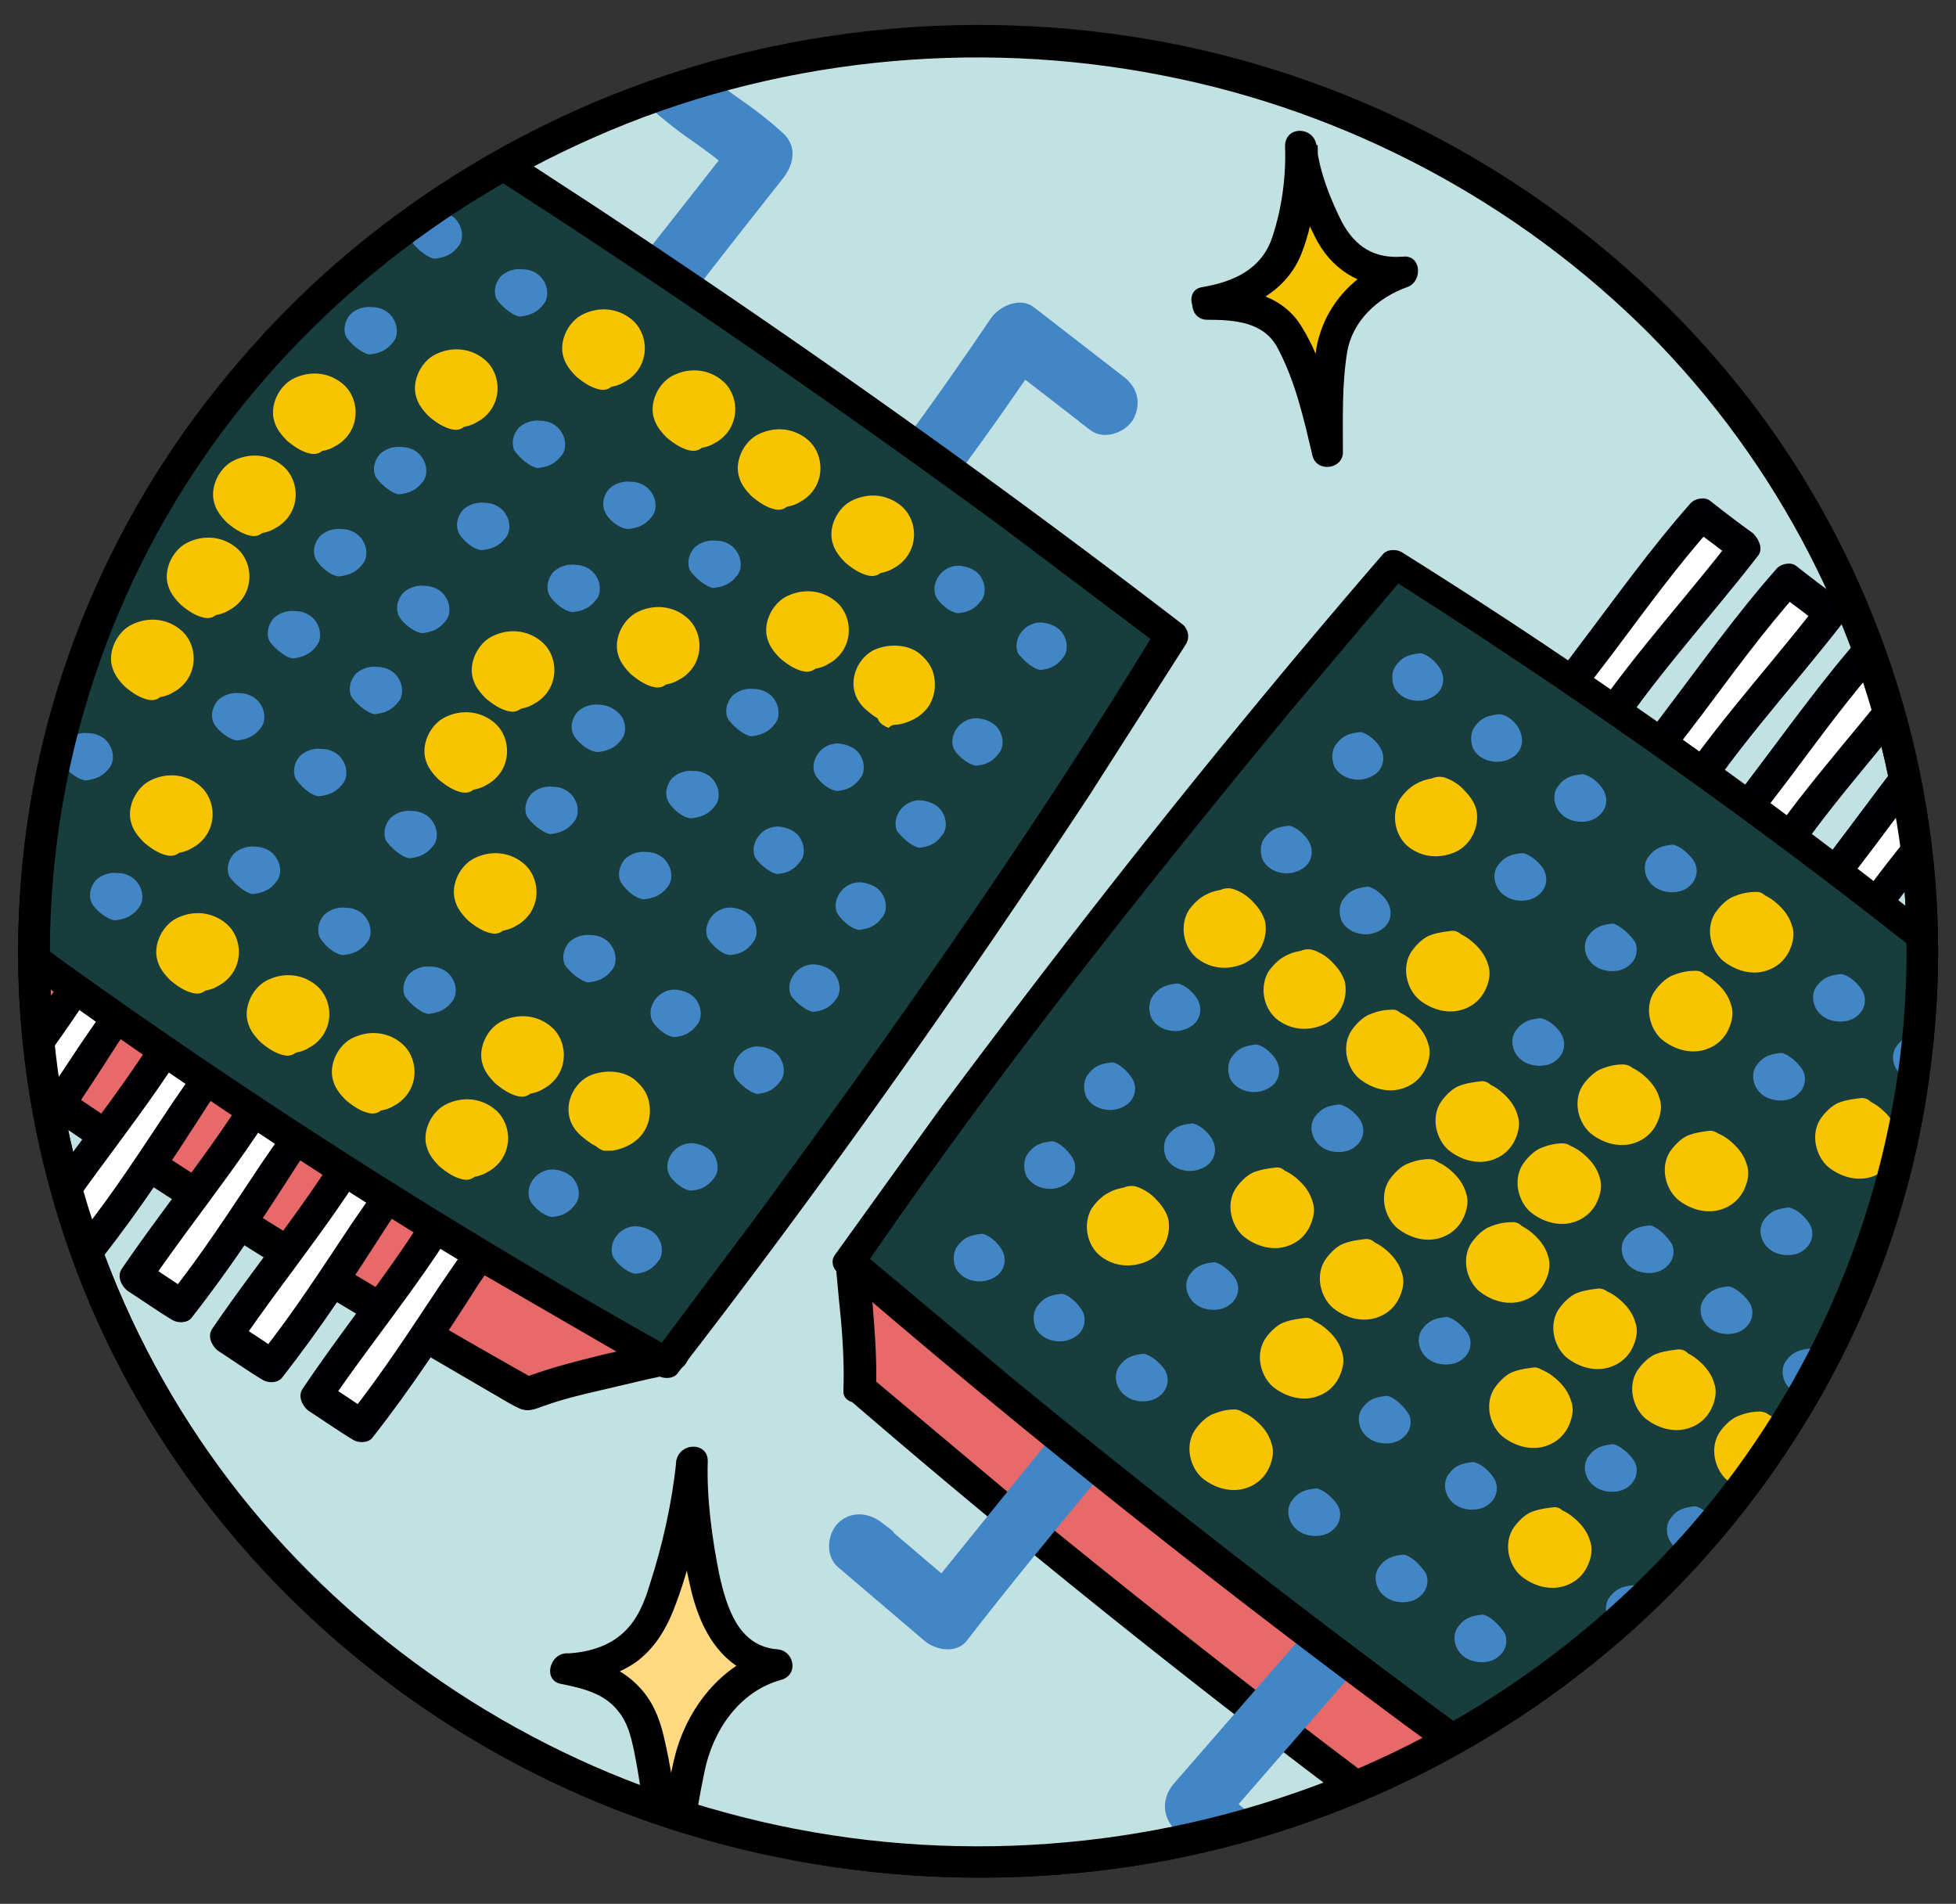 <svg xmlns="http://www.w3.org/2000/svg" xmlns:xlink="http://www.w3.org/1999/xlink" viewBox="0 0 186 181" xmlns:v="https://vecta.io/nano"><rect x="0" y="0" width="186" height="181" fill="#333333" stroke="none"/><style><![CDATA[.K{fill:#4386c6}.L{fill:#f7c402}.M{fill:#000005}.N{fill:#fff}.O{clip-path:url(#f)}]]></style><path d="M182.8 90.5c0 47.8-40.2 86.6-89.8 86.6S3.2 138.3 3.2 90.5 43.4 3.9 93 3.9s89.8 38.8 89.8 86.6" fill="#e5e5e5"/><path d="M182.8 90.5c0 47.8-40.2 86.6-89.8 86.6S3.2 138.3 3.2 90.5 43.4 3.9 93 3.9s89.8 38.7 89.8 86.6" fill="#c2e1e3"/><path d="M181.3 90.5c0 17.7-5.8 35-16.3 49.3-10.4 14.1-25.2 24.9-41.7 30.7-17.4 6.1-36.6 6.8-54.4 1.9-17-4.6-32.5-14.3-44-27.7C13.5 131.3 6.3 114.5 5 97 3.6 79.3 8 61.5 17.4 46.5 26.7 31.7 40.5 20 56.5 13c16.9-7.5 36.2-9.5 54.3-5.9 17.4 3.4 33.6 12 46.1 24.6C169.1 44 177.4 60 180.2 77.3c.8 4.3 1.1 8.7 1.1 13.2 0 1.9 3 1.9 3 0 0-18.3-6-36.3-16.8-51-10.8-14.6-25.9-25.7-43.1-31.8-18-6.4-37.9-7-56.3-2-17.5 4.8-33.6 14.8-45.4 28.7C10.8 48.2 3.4 65.5 2 83.7.5 102 5.1 120.6 14.9 136.1c9.6 15.3 23.9 27.4 40.4 34.6 17.5 7.6 37.2 9.7 56 6.1 18-3.5 34.8-12.4 47.7-25.4 12.7-12.8 21.4-29.4 24.2-47.3.7-4.5 1.1-9.1 1.1-13.6 0-2-3-2-3 0h0z" class="M"/><defs><path id="A" d="M182.8 90.5c0 47.8-40.2 86.6-89.8 86.6S3.2 138.3 3.2 90.5 43.4 4 93 3.9c49.6 0 89.8 38.8 89.8 86.6"/><path id="B" d="M175.3 90.7c-1.6-.9-2-1.6-3.6-2.5-.2-.1-.4-.3-.5-.5-.1-.3 0-.5.2-.7 5-6.1 9.6-13.2 15.1-19.3 1.4 1 2.7 2 4.1 3.1-4 5.1-11.9 14.2-15.3 19.9z"/><path id="C" d="M167.8 83.2l-2.6-1.9c-.2-.1-.4-.3-.6-.4-.1-.1-.2-.1-.4-.2.1.3.2.5.2.8.2 0 1-1.2 1.1-1.4l4.5-5.9c3-4 5.9-8 9.2-11.7-.6.1-1.2.2-1.8.2 1.4 1 2.7 2 4.1 3.1-.2-.7-.4-1.4-.5-2.1-5.1 6.6-11 12.8-15.3 20-1 1.7 1.6 3.2 2.6 1.5 4.3-7.2 10.2-13.4 15.3-20 .5-.7 0-1.6-.5-2.1-1.4-1-2.7-2-4.1-3.1-.5-.4-1.4-.2-1.8.2-3.9 4.4-7.3 9.2-10.8 13.8-.8 1.1-1.7 2.2-2.5 3.3-.8 1-2 2-2.3 3.2-.4 1.4.5 2.1 1.6 2.8s2.1 1.6 3.2 2.3c1.6 1.2 3.1-1.4 1.4-2.4z"/><path id="D" d="M135.1 62.1c-1 .1-1.7.3-2.3 1.1-.5.6-.5 1.5-.2 2.2.4.7 1.1 1.1 1.9 1.2.7.1 1.5-.1 2.1-.6a1.86 1.86 0 0 0 .5-2.1c-.2-.6-1.1-1.6-2-1.8z"/><path id="E" d="M116.8 86c-1 .1-1.7.3-2.3 1.1-.5.6-.5 1.5-.2 2.2.4.7 1.1 1.1 1.9 1.2.7.1 1.5-.1 2.1-.6a1.86 1.86 0 0 0 .5-2.1c-.2-.5-1.1-1.6-2-1.8z"/><path id="F" d="M150.5 73.6c-1 .1-1.7.3-2.3 1.1-.5.6-.5 1.5-.1 2.2s1.1 1.1 1.9 1.2 1.6-.1 2.1-.6a1.86 1.86 0 0 0 .5-2.1c-.2-.6-1.1-1.6-2.1-1.8z"/><path id="G" d="M144.8 81.1c-1 .1-1.7.3-2.3 1.1-.5.6-.5 1.5-.1 2.2s1.1 1.1 1.9 1.2 1.6-.1 2.1-.6a1.86 1.86 0 0 0 .5-2.1c-.2-.6-1.2-1.6-2.1-1.8z"/><path id="H" d="M159.1 80.3c-1 .1-1.7.3-2.3 1.1-.5.6-.5 1.5-.1 2.2s1.1 1.1 1.9 1.2 1.6-.1 2.1-.6a1.86 1.86 0 0 0 .5-2.1c-.2-.5-1.2-1.6-2.1-1.8z"/><path id="I" d="M161.1 93.8c-1 .1-1.7.3-2.3 1.1-.5.6-.5 1.5-.1 2.2s1.1 1.1 1.9 1.2 1.6-.1 2.1-.6a1.86 1.86 0 0 0 .5-2.1c-.2-.5-1.1-1.6-2.1-1.8z"/><path id="J" d="M161.1 92.3c-.8 0-1.5.2-2.2.5-.6.3-1.2.9-1.6 1.5-.9 1.4-.5 3.4.7 4.5 1.2 1 2.9 1.5 4.4.9a3.51 3.51 0 0 0 1.9-1.7c.4-.8.6-1.7.3-2.5-.2-.7-.6-1.3-1.1-1.8-.6-.6-1.3-1.1-2.1-1.3s-1.7.2-1.8 1c-.2.8.2 1.6 1 1.8.1 0 .2.1.3.1-.1-.1-.2-.1-.4-.2.2.1.4.2.6.4-.1-.1-.2-.2-.3-.2.3.2.6.5.8.8-.1-.1-.2-.2-.2-.3.1.2.2.3.3.5-.1-.1-.1-.2-.2-.4.1.1.1.3.1.4 0-.1 0-.3-.1-.4v.5c0-.1 0-.3.1-.4 0 .2-.1.3-.1.5.1-.1.1-.2.2-.4-.1.2-.2.3-.3.5.1-.1.2-.2.2-.3l-.3.3c.1-.1.2-.2.3-.2-.2.1-.3.2-.5.3.1-.1.2-.1.4-.2-.2.1-.4.2-.7.2.1 0 .3 0 .4-.1h-.8c.1 0 .3 0 .4.1-.2 0-.5-.1-.7-.2.1.1.2.1.4.2l-.6-.3c.1.1.2.2.3.2-.2-.1-.3-.3-.4-.4.1.1.2.2.2.3-.1-.1-.2-.3-.3-.5.1.1.1.2.2.4-.1-.2-.1-.4-.2-.6 0 .1 0 .3.1.4v-.5c0 .1 0 .3-.1.4 0-.2.1-.4.1-.5-.1.1-.1.2-.2.4.1-.1.1-.2.2-.3-.1.1-.2.2-.2.3.2-.2.3-.4.6-.6-.1.1-.2.2-.3.2.2-.1.3-.2.5-.3-.1.1-.2.1-.4.2.3-.1.6-.2.9-.2-.1 0-.3 0-.4.1h.4c.4 0 .8-.1 1.1-.4s.5-.7.4-1.1c.2-.9-.4-1.7-1.3-1.6z"/><path id="K" d="M182.7 98.3c-1 .1-1.7.3-2.3 1.1-.5.6-.5 1.5-.1 2.2s1.1 1.1 1.9 1.2 1.6-.1 2.1-.6a1.86 1.86 0 0 0 .5-2.1c-.3-.5-1.2-1.6-2.1-1.8z"/><path id="L" d="M176.9 104.4c-.8.1-1.5.2-2.2.5-.6.3-1.2.9-1.6 1.5-.9 1.4-.5 3.4.7 4.5 1.2 1 2.9 1.5 4.4.9a3.51 3.51 0 0 0 1.9-1.7c.4-.8.6-1.7.3-2.5-.2-.7-.6-1.3-1.1-1.8-.6-.6-1.3-1.1-2.1-1.3s-1.7.2-1.8 1c-.2.8.2 1.6 1 1.8.1 0 .2.1.3.1-.1-.1-.2-.1-.4-.2.2.1.4.2.6.4-.1-.1-.2-.2-.3-.2.3.2.6.5.8.8-.1-.1-.2-.2-.2-.3.1.2.2.3.3.5-.1-.1-.1-.2-.2-.4.1.1.1.3.1.4 0-.1 0-.3-.1-.4v.5c0-.1 0-.3.1-.4 0 .2-.1.3-.1.5.1-.1.1-.2.2-.4-.1.2-.2.3-.3.5.1-.1.2-.2.2-.3l-.3.3c.1-.1.2-.2.3-.2-.2.1-.3.2-.5.3.1-.1.2-.1.4-.2-.2.1-.4.2-.7.2.1 0 .3 0 .4-.1h-.8c.1 0 .3 0 .4.1-.2 0-.5-.1-.7-.2.1.1.2.1.4.2l-.6-.3c.1.1.2.2.3.2-.2-.1-.3-.3-.4-.4.1.1.2.2.2.3-.1-.1-.2-.3-.3-.5.1.1.1.2.2.4-.1-.2-.1-.4-.2-.6 0 .1 0 .3.1.4v-.5c0 .1 0 .3-.1.4 0-.2.1-.4.1-.5-.1.1-.1.2-.2.4.1-.1.1-.2.2-.3-.1.1-.2.2-.2.3.2-.2.3-.4.6-.6-.1.1-.2.2-.3.2.2-.1.3-.2.5-.3-.1.1-.2.1-.4.2.3-.1.6-.2.9-.2-.1 0-.3 0-.4.1h.4c.4 0 .8-.1 1.1-.4s.5-.7.4-1.1c.2-.9-.4-1.7-1.3-1.6z"/><path id="M" d="M138 88.5c-.8.1-1.5.2-2.2.5-.6.3-1.2.9-1.6 1.5-.9 1.4-.5 3.4.7 4.5 1.2 1 2.9 1.5 4.4.9a3.51 3.51 0 0 0 1.9-1.7c.4-.8.6-1.7.3-2.5-.2-.7-.6-1.3-1.1-1.8-.6-.6-1.3-1.1-2.1-1.3s-1.7.2-1.8 1c-.2.8.2 1.6 1 1.8.1 0 .2.1.3.1-.1-.1-.2-.1-.4-.2.2.1.4.2.6.4-.1-.1-.2-.2-.3-.2.3.2.6.5.8.8-.1-.1-.2-.2-.2-.3.1.2.2.3.3.5-.1-.1-.1-.2-.2-.4.1.1.1.3.1.4 0-.1 0-.3-.1-.4v.5c0-.1 0-.3.1-.4 0 .2-.1.3-.1.5.1-.1.1-.2.2-.4-.1.2-.2.3-.3.5.1-.1.2-.2.2-.3l-.3.3c.1-.1.2-.2.3-.2-.2.1-.3.2-.5.3.1-.1.2-.1.4-.2-.2.1-.4.2-.7.2.1 0 .3 0 .4-.1h-.8c.1 0 .3 0 .4.1-.2 0-.5-.1-.7-.2.1.1.2.1.4.2l-.6-.3c.1.1.2.2.3.2-.2-.1-.3-.3-.4-.4.1.1.2.2.2.3-.1-.1-.2-.3-.3-.5.1.1.1.2.2.4-.1-.2-.1-.4-.2-.6 0 .1 0 .3.1.4v-.5c0 .1 0 .3-.1.4 0-.2.1-.4.1-.5-.1.1-.1.2-.2.4.1-.1.1-.2.2-.3-.1.1-.2.2-.2.3.2-.2.3-.4.6-.6-.1.1-.2.2-.3.2.2-.1.3-.2.5-.3-.1.1-.2.1-.4.2.3-.1.6-.2.9-.2-.1 0-.3 0-.4.1h.4c.4 0 .8-.1 1.1-.4s.5-.7.4-1.1c.2-.9-.5-1.7-1.3-1.6z"/><path id="N" d="M154.3 101.2c-.8 0-1.5.2-2.2.5-.6.3-1.2.9-1.6 1.5-.9 1.4-.5 3.4.7 4.5 1.2 1 2.9 1.5 4.4.9a3.51 3.51 0 0 0 1.9-1.7c.4-.8.6-1.7.3-2.5-.2-.7-.6-1.3-1.1-1.8-.6-.6-1.3-1.1-2.1-1.3s-1.7.2-1.8 1c-.2.8.2 1.6 1 1.8.1 0 .2.1.3.1-.1-.1-.2-.1-.4-.2.2.1.4.2.6.4-.1-.1-.2-.2-.3-.2.3.2.6.5.8.8-.1-.1-.2-.2-.2-.3.1.2.2.3.3.5-.1-.1-.1-.2-.2-.4.1.1.1.3.1.4 0-.1 0-.3-.1-.4v.5c0-.1 0-.3.1-.4 0 .2-.1.3-.1.5.1-.1.1-.2.2-.4-.1.2-.2.3-.3.5.1-.1.2-.2.2-.3l-.3.3c.1-.1.2-.2.3-.2-.2.1-.3.2-.5.3.1-.1.2-.1.4-.2-.2.1-.4.2-.7.2.1 0 .3 0 .4-.1h-.8c.1 0 .3 0 .4.1-.2 0-.5-.1-.7-.2.1.1.2.1.4.2l-.6-.3c.1.1.2.2.3.2-.2-.1-.3-.3-.4-.4.1.1.2.2.2.3-.1-.1-.2-.3-.3-.5.1.1.1.2.2.4-.1-.2-.1-.4-.2-.6 0 .1 0 .3.1.4v-.5c0 .1 0 .3-.1.4 0-.2.1-.4.1-.5-.1.1-.1.2-.2.4.1-.1.1-.2.2-.3-.1.1-.2.2-.2.3.2-.2.3-.4.6-.6-.1.1-.2.2-.3.2.2-.1.3-.2.5-.3-.1.1-.2.1-.4.2.3-.1.6-.2.9-.2-.1 0-.3 0-.4.1h.4c.4 0 .8-.1 1.1-.4s.5-.7.4-1.1c.2-.9-.4-1.6-1.3-1.6z"/><path id="O" d="M148.6 108.7c-.8 0-1.5.2-2.2.5-.6.3-1.2.9-1.6 1.5-.9 1.4-.5 3.4.7 4.5 1.2 1 2.9 1.5 4.4.9a3.51 3.51 0 0 0 1.9-1.7c.4-.8.6-1.7.3-2.5-.2-.7-.6-1.3-1.1-1.8-.6-.6-1.3-1.1-2.1-1.3s-1.7.2-1.8 1c-.2.8.2 1.6 1 1.8.1 0 .2.1.3.1-.1-.1-.2-.1-.4-.2.2.1.4.2.6.4-.1-.1-.2-.2-.3-.2.3.2.6.5.8.8-.1-.1-.2-.2-.2-.3.1.2.2.3.3.5-.1-.1-.1-.2-.2-.4.1.1.1.3.1.4 0-.1 0-.3-.1-.4v.5c0-.1 0-.3.1-.4 0 .2-.1.3-.1.5.1-.1.1-.2.2-.4-.1.2-.2.3-.3.5.1-.1.2-.2.2-.3l-.3.3c.1-.1.2-.2.3-.2-.2.1-.3.2-.5.3.1-.1.2-.1.4-.2-.2.1-.4.2-.7.2.1 0 .3 0 .4-.1h-.8c.1 0 .3 0 .4.1-.2 0-.5-.1-.7-.2.1.1.2.1.4.2l-.6-.3c.1.1.2.2.3.2-.2-.1-.3-.3-.4-.4.1.1.2.2.2.3-.1-.1-.2-.3-.3-.5.1.1.1.2.2.4-.1-.2-.1-.4-.2-.6 0 .1 0 .3.1.4v-.5c0 .1 0 .3-.1.4 0-.2.1-.4.1-.5-.1.1-.1.2-.2.4.1-.1.1-.2.2-.3-.1.1-.2.2-.2.3.2-.2.3-.4.6-.6-.1.1-.2.2-.3.2.2-.1.3-.2.5-.3-.1.1-.2.1-.4.2.3-.1.6-.2.9-.2-.1 0-.3 0-.4.1h.4c.4 0 .8-.1 1.1-.4s.5-.7.4-1.1c.2-.8-.5-1.6-1.3-1.6z"/><path id="P" d="M135.9 111.7c-1 .1-1.7.3-2.3 1.1-.5.6-.5 1.5-.1 2.2s1.1 1.1 1.9 1.2 1.6-.1 2.1-.6a1.86 1.86 0 0 0 .5-2.1c-.2-.5-1.1-1.5-2.1-1.8z"/><path id="Q" d="M121.3 111c-.8.1-1.5.2-2.2.5-.6.3-1.2.9-1.6 1.5-.9 1.4-.5 3.4.7 4.5 1.2 1 2.9 1.5 4.4.9a3.51 3.51 0 0 0 1.9-1.7c.4-.8.6-1.7.3-2.5-.2-.7-.6-1.3-1.1-1.8-.6-.6-1.3-1.1-2.1-1.3s-1.7.2-1.8 1c-.2.8.2 1.6 1 1.8.1 0 .2.1.3.1-.1-.1-.2-.1-.4-.2.2.1.4.2.6.4-.1-.1-.2-.2-.3-.2.3.2.6.5.8.8-.1-.1-.2-.2-.2-.3.1.2.2.3.3.5-.1-.1-.1-.2-.2-.4.1.1.1.3.1.4 0-.1 0-.3-.1-.4v.5c0-.1 0-.3.1-.4 0 .2-.1.3-.1.5.1-.1.1-.2.2-.4-.1.2-.2.3-.3.5.1-.1.2-.2.2-.3l-.3.3c.1-.1.2-.2.3-.2-.2.1-.3.2-.5.3.1-.1.2-.1.4-.2-.2.1-.4.2-.7.2.1 0 .3 0 .4-.1h-.8c.1 0 .3 0 .4.1-.2 0-.5-.1-.7-.2.1.1.2.1.4.2l-.6-.3c.1.1.2.2.3.2-.2-.1-.3-.3-.4-.4.1.1.2.2.2.3-.1-.1-.2-.3-.3-.5.1.1.1.2.2.4-.1-.2-.1-.4-.2-.6 0 .1 0 .3.1.4v-.5c0 .1 0 .3-.1.4 0-.2.1-.4.1-.5-.1.1-.1.2-.2.4.1-.1.1-.2.2-.3-.1.1-.2.2-.2.3.2-.2.3-.4.6-.6-.1.1-.2.2-.3.2.2-.1.3-.2.5-.3-.1.1-.2.1-.4.2.3-.1.6-.2.9-.2-.1 0-.3 0-.4.1h.4c.4 0 .8-.1 1.1-.4s.5-.7.4-1.1c.1-.9-.5-1.7-1.3-1.6z"/><path id="R" d="M26.4 101.8c.9.5 1.7 1.1 2.5 1.6.2.2.5.4.8.5.1.1.3.1.4.2 0-.3-.1-.6-.1-.8-.2 0-.9 1.2-1 1.3l-4.2 6.1c-2.8 4.2-5.5 8.4-8.6 12.3.6-.1 1.2-.2 1.8-.2-1.4-.9-2.8-1.9-4.3-2.8.2.7.4 1.4.5 2.1 4.7-6.9 10.3-13.4 14.2-20.8.9-1.7-1.7-3.2-2.6-1.5-3.9 7.4-9.5 13.9-14.2 20.8-.5.7-.1 1.6.5 2.1 1.4.9 2.8 1.9 4.3 2.8.5.3 1.4.3 1.8-.2 3.7-4.7 6.9-9.6 10.1-14.6l2.4-3.5c.7-1 1.8-2 2-3.2.3-1.4-.7-2.1-1.8-2.7s-2-1.4-3.2-2c-1.5-1-3 1.6-1.3 2.5z"/><path id="S" d="M60.4 121.1c1-.1 1.6-.4 2.2-1.2.5-.6.4-1.6 0-2.2-.4-.7-1.2-1-1.9-1.1s-1.5.2-2 .8-.7 1.4-.4 2.1c.2.4 1.1 1.4 2.1 1.6z"/><path id="T" d="M65.7 113.2c1-.1 1.6-.4 2.2-1.2.5-.6.4-1.6 0-2.2-.4-.7-1.2-1-1.9-1.1s-1.5.2-2 .8-.7 1.4-.4 2.1c.2.5 1.2 1.5 2.1 1.6z"/><path id="U" d="M72 104c1-.1 1.6-.4 2.2-1.2.5-.6.4-1.6 0-2.2-.4-.7-1.2-1-1.9-1.1s-1.5.2-2 .8-.7 1.4-.4 2.1c.2.4 1.2 1.4 2.1 1.6z"/><path id="V" d="M69.4 90.8c1-.1 1.6-.4 2.2-1.2.5-.6.4-1.6 0-2.2-.4-.7-1.2-1-1.9-1.1s-1.5.2-2 .8-.7 1.4-.4 2.1c.3.5 1.2 1.5 2.1 1.6z"/><path id="W" d="M87.4 80.6c1-.1 1.6-.4 2.2-1.2.5-.6.4-1.6 0-2.2-.4-.7-1.2-1-1.9-1.1s-1.5.2-2 .8-.7 1.4-.4 2.1c.3.4 1.2 1.4 2.1 1.6z"/><path id="X" d="M44.3 110.5c1-.1 1.7-.4 2.3-1.2.5-.6.4-1.6 0-2.2-.4-.7-1.2-1.1-2-1.1-.8-.1-1.6.2-2.1.7-.5.6-.7 1.4-.4 2.1.3.5 1.3 1.5 2.2 1.7z"/><path id="Y" d="M44.3 112c.8-.1 1.5-.2 2.1-.6.6-.3 1.2-.9 1.5-1.5.8-1.5.4-3.4-.8-4.4-1.3-1.1-3.1-1.3-4.7-.5-1.4.7-2.3 2.6-1.8 4.1.2.7.7 1.3 1.2 1.8.6.5 1.3 1 2.1 1.2.4.1.8.1 1.2-.2.3-.2.6-.5.7-.9.2-.7-.2-1.7-1-1.8-.2 0-.3-.1-.5-.1.1.1.2.1.4.2-.3-.1-.5-.3-.7-.4.1.1.2.2.3.2-.3-.2-.6-.5-.8-.8.1.1.2.2.2.3a.76.76 0 0 1-.2-.4c.1.1.1.2.2.4-.1-.1-.1-.3-.1-.4 0 .1 0 .3.1.4v-.5c0 .1 0 .3-.1.4 0-.2.1-.4.1-.5-.1.1-.1.2-.2.4.1-.2.2-.3.3-.5-.1.1-.2.2-.2.3.1-.1.2-.3.4-.4-.1.1-.2.2-.3.2.2-.1.3-.2.5-.3-.1.1-.2.1-.4.2.2-.1.4-.1.7-.2-.1 0-.3 0-.4.1h.8c-.1 0-.3 0-.4-.1.3 0 .5.1.7.2-.1-.1-.2-.1-.4-.2.2.1.4.2.6.4-.1-.1-.2-.2-.3-.2.1.1.3.2.4.4-.1-.1-.2-.2-.2-.3.1.1.2.3.3.5-.1-.1-.1-.2-.2-.4.1.2.1.4.2.6 0-.1 0-.3-.1-.4v.5c0-.1 0-.3.1-.4 0 .2-.1.3-.1.5.1-.1.1-.2.2-.4-.1.2-.2.3-.3.5.1-.1.2-.2.2-.3-.1.2-.3.3-.5.5.1-.1.2-.2.3-.2l-.6.3c.1-.1.2-.1.4-.2-.3.1-.6.2-1 .2.1 0 .3 0 .4-.1h-.1c-.4 0-.8.1-1.1.4s-.5.7-.4 1.1c0 .4.1.8.4 1.1.1 0 .5.2.9.2z"/><path id="Z" d="M49.6 102.6c1-.1 1.7-.4 2.3-1.2.5-.6.4-1.6 0-2.2-.4-.7-1.2-1.1-2-1.1-.8-.1-1.6.2-2.1.7-.5.6-.7 1.4-.4 2.1.3.6 1.3 1.6 2.2 1.7z"/><path id="a" d="M49.6 104.1c.8-.1 1.5-.2 2.1-.6.6-.3 1.2-.9 1.5-1.5.8-1.5.4-3.4-.8-4.4-1.3-1.1-3.1-1.3-4.7-.5-1.4.7-2.3 2.6-1.8 4.1.2.7.7 1.3 1.2 1.8.6.5 1.3 1 2.1 1.2.4.1.8.1 1.2-.2.3-.2.6-.5.7-.9.2-.7-.2-1.7-1-1.8-.2 0-.3-.1-.5-.1.1.1.2.1.4.2-.3-.1-.5-.3-.7-.4.1.1.2.2.3.2-.3-.2-.6-.5-.8-.8.1.1.2.2.2.3a.76.76 0 0 1-.2-.4c.1.1.1.2.2.4-.1-.1-.1-.3-.1-.4 0 .1 0 .3.1.4v-.5c0 .1 0 .3-.1.4 0-.2.1-.4.1-.5-.1.1-.1.2-.2.4.1-.2.2-.3.3-.5-.1.1-.2.2-.2.3.1-.1.2-.3.4-.4-.1.1-.2.2-.3.2.2-.1.3-.2.5-.3-.1.1-.2.1-.4.2.2-.1.4-.1.7-.2-.1 0-.3 0-.4.1h.8c-.1 0-.3 0-.4-.1.3 0 .5.1.7.2-.1-.1-.2-.1-.4-.2.2.1.4.2.6.4-.1-.1-.2-.2-.3-.2.1.1.3.2.4.4-.1-.1-.2-.2-.2-.3.1.1.2.3.3.5-.1-.1-.1-.2-.2-.4.1.2.1.4.2.6 0-.1 0-.3-.1-.4v.5c0-.1 0-.3.1-.4 0 .2-.1.3-.1.5.1-.1.1-.2.2-.4-.1.2-.2.3-.3.5.1-.1.2-.2.2-.3-.1.2-.3.3-.5.5.1-.1.2-.2.3-.2l-.6.3c.1-.1.2-.1.4-.2-.3.1-.6.2-1 .2.1 0 .3 0 .4-.1h-.1c-.4 0-.8.1-1.1.4s-.5.7-.4 1.1c0 .4.1.8.4 1.1a1.1 1.1 0 0 0 .9.2z"/><path id="b" d="M27.3 98.7c1-.1 1.7-.4 2.3-1.2.5-.6.4-1.6 0-2.2-.4-.7-1.2-1.1-2-1.1-.8-.1-1.6.2-2.1.7-.5.6-.7 1.4-.4 2.1.2.5 1.2 1.5 2.2 1.7z"/><path id="c" d="M18.7 92.8c1-.1 1.7-.4 2.3-1.2.5-.6.4-1.6 0-2.2-.4-.7-1.2-1.1-2-1.1-.8-.1-1.6.2-2.1.7-.5.6-.7 1.4-.4 2.1.2.5 1.2 1.6 2.2 1.7z"/><path id="d" d="M18.7 94.3c.8-.1 1.5-.2 2.1-.6.6-.3 1.2-.9 1.5-1.5.8-1.5.4-3.4-.8-4.4-1.3-1.1-3.1-1.3-4.7-.5-1.4.7-2.3 2.6-1.8 4.1.2.7.7 1.3 1.2 1.8.6.5 1.3 1 2.1 1.2.4.1.8.1 1.2-.2.3-.2.6-.5.7-.9.2-.7-.2-1.7-1-1.8-.2 0-.3-.1-.5-.1.1.1.2.1.4.2-.3-.1-.5-.3-.7-.4.1.1.2.2.3.2-.3-.2-.6-.5-.8-.8.1.1.2.2.2.3a.76.76 0 0 1-.2-.4c.1.1.1.2.2.4-.1-.1-.1-.3-.1-.4 0 .1 0 .3.1.4v-.5c0 .1 0 .3-.1.4 0-.2.1-.4.1-.5-.1.1-.1.2-.2.4.1-.2.2-.3.3-.5-.1.1-.2.2-.2.3.1-.1.2-.3.4-.4-.1.1-.2.2-.3.2.2-.1.3-.2.5-.3-.1.1-.2.1-.4.2.2-.1.4-.1.7-.2-.1 0-.3 0-.4.1h.8c-.1 0-.3 0-.4-.1.3 0 .5.1.7.2-.1-.1-.2-.1-.4-.2.2.1.4.2.6.4-.1-.1-.2-.2-.3-.2.1.1.3.2.4.4-.1-.1-.2-.2-.2-.3.1.1.2.3.3.5-.1-.1-.1-.2-.2-.4.1.2.1.4.2.6 0-.1 0-.3-.1-.4v.5c0-.1 0-.3.1-.4 0 .2-.1.3-.1.5.1-.1.1-.2.2-.4-.1.2-.2.3-.3.5.1-.1.2-.2.2-.3-.1.2-.3.3-.5.5.1-.1.2-.2.3-.2l-.6.3c.1-.1.2-.1.4-.2-.3.1-.6.2-1 .2.1 0 .3 0 .4-.1h-.1c-.4 0-.8.1-1.1.4s-.5.7-.4 1.1c0 .4.1.8.4 1.1.1 0 .5.3.9.2z"/><path id="e" d="M59.7 50.3c1-.1 1.7-.4 2.3-1.2.5-.6.4-1.6 0-2.2-.4-.7-1.2-1.1-2-1.1-.8-.1-1.6.2-2.1.7-.5.6-.7 1.4-.4 2.1.2.6 1.2 1.6 2.2 1.7z"/></defs><clipPath id="f"><use xlink:href="#A"/></clipPath><g class="O"><path d="M81.8 131.9c.2-4.2-.8-12.2-.8-12.2 13.4-18.9 39.1-38.4 52.7-54.1 27.4 17.3 48.7 33.5 70.8 52.5-16.2 23.8-34.2 46.5-53.6 67.8-22.8-16.2-48.1-35.8-69.1-54z" fill="#e76969"/><path d="M83.3 131.9c.1-2.5-.1-5-.3-7.6-.1-1.5-.6-3.2-.5-4.6 0 .6-.1.4.2.1.2-.2.5-.6.6-.9.4-.6.9-1.2 1.3-1.7l2.9-3.5 6.1-6.7c8.8-9.3 18.5-17.9 27.8-26.7 4.6-4.4 9.2-8.8 13.4-13.6-.6.1-1.2.2-1.8.2 19.4 12.3 38.1 25.6 55.9 40.1l14.6 12.2c-.1-.6-.2-1.2-.2-1.8-12.6 18.5-26.2 36.3-40.8 53.3-4.1 4.8-8.3 9.5-12.6 14.2.6-.1 1.2-.2 1.8-.2-18.6-13.3-36.8-27.2-54.5-41.7l-14.3-12c-1.5-1.3-3.6.9-2.1 2.1 17.4 15 35.4 29.3 53.9 43l15.5 11.3c.5.4 1.4.2 1.8-.2a630.87 630.87 0 0 0 42.8-52.4c3.8-5.2 7.4-10.4 11-15.7.3-.5.2-1.4-.2-1.8-17.2-14.7-35.1-28.7-53.9-41.4-5.7-3.9-11.4-7.6-17.3-11.3-.5-.3-1.4-.2-1.8.2-8 9.2-17.3 17.2-26.1 25.6-9.3 8.7-18.6 17.6-26.2 28-.6.8-.9 1.3-.8 2.2l.3 3.2c.3 2.8.5 5.6.4 8.5 0 1.5 3 1.5 3.1-.4z"/><g class="K"><path d="M100.5 136l-12.7 15.7H92l-8.1-6.9-4.2 4.2c.3.2.5.4.8.6 1.2 1 3 1.2 4.2 0 1.1-1.1 1.2-3.2 0-4.2-.3-.2-.5-.4-.8-.6-1.2-1-3-1.2-4.2 0-1.1 1.1-1.2 3.2 0 4.2l8.1 6.9c1.1 1 3.2 1.4 4.2 0 4.1-5.3 8.4-10.5 12.7-15.7 1-1.2 1.2-3 0-4.2-1.1-1.1-3.2-1.3-4.2 0h0zm23.8 19l-12.7 14.6c-1.1 1.3-1.1 3 0 4.2 2.4 2.7 5.7 4.5 8.1 7.2 1.1 1.2 3.1 1.1 4.2 0 1.2-1.2 1.1-3 0-4.2-2.4-2.7-5.7-4.5-8.1-7.2v4.2l12.7-14.6c1.1-1.2 1.2-3 0-4.2-1-1.1-3.1-1.3-4.2 0h0z"/></g><path d="M183.5 96.8c-1.6-.9-2-1.6-3.6-2.5-.2-.1-.4-.3-.5-.5-.1-.3 0-.5.2-.7 5-6.1 9.6-13.2 15.1-19.3 1.4 1 2.7 2 4.1 3.1-4 5.2-11.9 14.3-15.3 19.9z" class="N"/><path d="M184.3 95.5l-2.6-1.9c-.2-.1-.4-.3-.6-.4-.1-.1-.2-.1-.4-.2.1.3.2.5.2.8.2 0 1-1.2 1.1-1.4l4.5-5.9c3-4 5.9-8 9.2-11.7-.6.1-1.2.2-1.8.2 1.4 1 2.7 2 4.1 3.1-.2-.7-.4-1.4-.5-2.1-5.1 6.6-11 12.8-15.3 20-1 1.7 1.6 3.2 2.6 1.5 4.3-7.2 10.2-13.4 15.3-20 .5-.7 0-1.6-.5-2.1-1.4-1-2.7-2-4.1-3.1-.5-.4-1.4-.2-1.8.2-3.9 4.4-7.3 9.2-10.8 13.8-.8 1.1-1.7 2.2-2.5 3.3-.8 1-2 2-2.3 3.2-.4 1.4.5 2.1 1.6 2.8s2.1 1.6 3.2 2.3c1.5 1.2 3-1.4 1.4-2.4z" class="M"/><use xlink:href="#B" class="N"/><path d="M176.1 89.4l-2.6-1.9c-.2-.1-.4-.3-.6-.4-.1-.1-.2-.1-.4-.2.1.3.2.5.2.8.2 0 1-1.2 1.1-1.4l4.5-5.9c3-4 5.9-8 9.2-11.7-.6.1-1.2.2-1.8.2 1.4 1 2.7 2 4.1 3.1-.2-.7-.4-1.4-.5-2.1-5.1 6.6-11 12.8-15.3 20-1 1.7 1.6 3.2 2.6 1.5 4.3-7.2 10.2-13.4 15.3-20 .5-.7 0-1.6-.5-2.1-1.4-1-2.7-2-4.1-3.1-.5-.4-1.4-.2-1.8.2-3.9 4.4-7.3 9.2-10.8 13.8-.8 1.1-1.7 2.2-2.5 3.3-.8 1-2 2-2.3 3.2-.4 1.4.5 2.1 1.6 2.8s2.1 1.6 3.2 2.3c1.5 1.1 3-1.4 1.4-2.4z" class="M"/><path d="M167.1 84.5c-1.6-.9-2-1.6-3.6-2.5-.2-.1-.4-.3-.5-.5-.1-.3 0-.5.2-.7 5-6.1 9.6-13.2 15.1-19.3 1.4 1 2.7 2 4.1 3.1-4 5.1-11.9 14.2-15.3 19.9z" class="N"/><use xlink:href="#C" class="M"/><path d="M158.9 78.3c-1.6-.9-2-1.6-3.6-2.5-.2-.1-.4-.3-.5-.5-.1-.3 0-.5.2-.7 5-6.1 9.6-13.2 15.1-19.3 1.4 1 2.7 2 4.1 3.1-4 5.1-12 14.2-15.3 19.9z" class="N"/><path d="M159.6 77l-2.6-1.9c-.2-.1-.4-.3-.6-.4-.1-.1-.2-.1-.4-.2.1.3.2.5.2.8.2 0 1-1.2 1.1-1.4l4.5-5.9c3-4 5.9-8 9.2-11.7-.6.1-1.2.2-1.8.2 1.4 1 2.7 2 4.1 3.1-.2-.7-.4-1.4-.5-2.1-5.1 6.6-11 12.8-15.3 20-1 1.7 1.6 3.2 2.6 1.5 4.3-7.2 10.2-13.4 15.3-20 .5-.7 0-1.6-.5-2.1-1.4-1-2.7-2-4.1-3.1-.5-.4-1.4-.2-1.8.2-3.9 4.4-7.3 9.2-10.8 13.8-.8 1.1-1.7 2.2-2.5 3.3-.8 1-2 2-2.3 3.2-.4 1.4.5 2.1 1.6 2.8s2.1 1.6 3.2 2.3c1.6 1.2 3.1-1.4 1.4-2.4z" class="M"/><path d="M150.7 72.1c-1.6-.9-2-1.6-3.6-2.5-.2-.1-.4-.3-.5-.5-.1-.3 0-.5.2-.7 5-6.1 9.6-13.2 15.1-19.3 1.4 1 2.7 2 4.1 3.1-4 5.2-12 14.3-15.3 19.9z" class="N"/><path d="M151.4 70.8l-2.6-1.9c-.2-.1-.4-.3-.6-.4-.1-.1-.2-.1-.4-.2.1.3.2.5.2.8.2 0 1-1.2 1.1-1.4l4.5-5.9c3-4 5.9-8 9.2-11.7-.6.1-1.2.2-1.8.2 1.4 1 2.7 2 4.1 3.1-.2-.7-.4-1.4-.5-2.1-5.1 6.6-11 12.8-15.3 20-1 1.7 1.6 3.2 2.6 1.5 4.3-7.2 10.2-13.4 15.3-20 .5-.7 0-1.6-.5-2.1-1.4-1-2.7-2-4.1-3.1-.5-.4-1.4-.2-1.8.2-3.9 4.4-7.3 9.2-10.8 13.8-.8 1.1-1.7 2.2-2.5 3.3-.8 1-2 2-2.3 3.2-.4 1.4.5 2.1 1.6 2.8s2.1 1.6 3.2 2.3c1.5 1.2 3.1-1.4 1.4-2.4z" class="M"/><path d="M80.8 119.9c12.9-18.8 37-49.2 51.8-66.3 27.4 17.3 48.7 33.5 70.8 52.5-16.2 23.8-34.2 46.5-53.6 67.8-22.7-16.2-48-35.8-69-54z" fill="#183d3d"/><path d="M82.1 120.6c12.6-18.4 26.6-36 40.7-53.1l10.9-12.9c-.6.1-1.2.2-1.8.2 19.4 12.3 38.1 25.6 55.9 40.1l14.6 12.2c-.1-.6-.2-1.2-.2-1.8-12.6 18.5-26.2 36.3-40.8 53.3-4.1 4.8-8.3 9.5-12.6 14.2.6-.1 1.2-.2 1.8-.2-18.6-13.3-36.8-27.2-54.5-41.7l-14.3-12c-1.5-1.3-3.6.9-2.1 2.1 17.4 15 35.4 29.3 53.9 43l15.5 11.3c.5.4 1.4.2 1.8-.2a630.87 630.87 0 0 0 42.8-52.4c3.8-5.2 7.4-10.4 11-15.7.3-.5.2-1.4-.2-1.8-17.2-14.7-35.1-28.7-53.9-41.4-5.7-3.9-11.4-7.6-17.3-11.3-.5-.3-1.4-.3-1.8.2-14.7 17-28.7 34.7-42.1 52.7l-10 13.9c-1 1.4 1.6 2.9 2.7 1.3z"/><g class="K"><use xlink:href="#D"/><path d="M129.4 69.6c-1 .1-1.7.3-2.3 1.1-.5.6-.5 1.5-.2 2.2.4.7 1.1 1.1 1.9 1.2.7.1 1.5-.1 2.1-.6a1.86 1.86 0 0 0 .5-2.1c-.2-.6-1.1-1.6-2-1.8zm13.2-1.7c-1 .1-1.7.3-2.3 1.1-.5.6-.5 1.5-.2 2.2.4.7 1.1 1.1 1.9 1.2.7.1 1.5-.1 2.1-.6a1.86 1.86 0 0 0 .5-2.1c-.1-.6-1-1.7-2-1.8z"/></g><g class="L"><path d="M136.9 75.4c-1 .1-1.7.3-2.3 1.1-.5.6-.5 1.5-.2 2.2.4.7 1.1 1.1 1.9 1.2.7.1 1.5-.1 2.1-.6a1.86 1.86 0 0 0 .5-2.1c-.2-.6-1.1-1.6-2-1.8z"/><path d="M136.9 73.9c-.8.1-1.5.2-2.2.6-.6.3-1.2.9-1.6 1.5-.8 1.4-.5 3.3.7 4.4 1.3 1.1 3 1.3 4.6.6 1.5-.7 2.3-2.4 2-4-.2-.7-.6-1.3-1.1-1.8-.5-.6-1.3-1.1-2-1.3-.8-.2-1.7.2-1.8 1-.2.8.2 1.7 1 1.8.1 0 .2.1.3.1-.1-.1-.2-.1-.4-.2.2.1.4.2.6.4-.1-.1-.2-.2-.3-.2.3.2.5.5.8.8-.1-.1-.2-.2-.2-.3.1.2.2.3.3.5-.1-.1-.1-.2-.2-.4 0 .1.1.2.1.4 0-.1 0-.3-.1-.4v.5c0-.1 0-.3.1-.4 0 .2-.1.3-.1.5.1-.1.1-.2.2-.4-.1.2-.2.3-.3.5.1-.1.2-.2.2-.3-.1.1-.2.3-.4.4.1-.1.2-.2.3-.2-.2.1-.3.2-.5.3.1-.1.2-.1.4-.2-.2.1-.5.2-.7.2.1 0 .3 0 .4-.1h-.7c.1 0 .3 0 .4.1-.2 0-.5-.1-.7-.2.1.1.2.1.4.2l-.6-.3c.1.1.2.2.3.2-.2-.1-.3-.3-.4-.4.1.1.2.2.2.3-.1-.1-.2-.3-.3-.5.1.1.1.2.2.4-.1-.2-.1-.3-.1-.5 0 .1 0 .3.1.4v-.6c0 .1 0 .3-.1.4 0-.2.1-.3.1-.5-.1.1-.1.2-.2.4.1-.1.1-.2.2-.3-.1.1-.2.2-.2.3.2-.2.3-.4.6-.6-.1.1-.2.2-.3.2.2-.1.3-.2.5-.3-.1.1-.2.1-.4.2.3-.1.6-.2.9-.2-.1 0-.3 0-.4.1h.3c.4 0 .8-.1 1.1-.4s.5-.7.4-1.1c.1-.9-.6-1.7-1.4-1.6z"/></g><path d="M122.6 78.5c-1 .1-1.7.3-2.3 1.1-.5.6-.5 1.5-.2 2.2.4.7 1.1 1.1 1.9 1.2.7.1 1.5-.1 2.1-.6a1.86 1.86 0 0 0 .5-2.1c-.2-.6-1.1-1.6-2-1.8z" class="K"/><g class="L"><use xlink:href="#E"/><path d="M116.8 84.5c-.8.1-1.5.2-2.2.6-.6.3-1.2.9-1.6 1.5-.8 1.4-.5 3.3.7 4.4 1.3 1.1 3 1.3 4.6.6 1.5-.7 2.3-2.4 2-4-.2-.7-.6-1.3-1.1-1.8-.5-.6-1.3-1.1-2-1.3-.8-.2-1.7.2-1.8 1-.2.8.2 1.7 1 1.8.1 0 .2.1.3.1-.1-.1-.2-.1-.4-.2.2.1.4.2.6.4-.1-.1-.2-.2-.3-.2.3.2.5.5.8.8-.1-.1-.2-.2-.2-.3.1.2.2.3.3.5-.1-.1-.1-.2-.2-.4 0 .1.1.2.1.4 0-.1 0-.3-.1-.4v.5c0-.1 0-.3.1-.4 0 .2-.1.3-.1.5.1-.1.1-.2.2-.4-.1.2-.2.3-.3.5.1-.1.2-.2.2-.3-.1.1-.2.3-.4.4.1-.1.2-.2.3-.2-.2.1-.3.2-.5.3.1-.1.2-.1.4-.2-.2.1-.5.2-.7.2.1 0 .3 0 .4-.1h-.7c.1 0 .3 0 .4.1-.2 0-.5-.1-.7-.2.1.1.2.1.4.2l-.6-.3c.1.1.2.2.3.2-.2-.1-.3-.3-.4-.4.1.1.2.2.2.3-.1-.1-.2-.3-.3-.5.1.1.1.2.2.4-.1-.2-.1-.3-.1-.5 0 .1 0 .3.1.4v-.6c0 .1 0 .3-.1.4 0-.2.1-.3.1-.5-.1.1-.1.2-.2.4.1-.1.1-.2.2-.3-.1.1-.2.2-.2.3.2-.2.3-.4.6-.6-.1.1-.2.2-.3.2.2-.1.3-.2.5-.3-.1.1-.2.1-.4.2.3-.1.6-.2.9-.2-.1 0-.3 0-.4.1h.3c.4 0 .8-.1 1.1-.4s.5-.7.4-1.1c.1-.8-.5-1.6-1.4-1.6z"/></g><path d="M130.1 84.3c-1 .1-1.7.3-2.3 1.1-.5.6-.5 1.5-.2 2.2.4.7 1.1 1.1 1.9 1.2.7.1 1.5-.1 2.1-.6a1.86 1.86 0 0 0 .5-2.1c-.2-.6-1.1-1.6-2-1.8z" class="K"/><g class="L"><path d="M124.4 91.8c-1 .1-1.7.3-2.3 1.1-.5.6-.5 1.5-.2 2.2.4.7 1.1 1.1 1.9 1.2.7.1 1.5-.1 2.1-.6a1.86 1.86 0 0 0 .5-2.1c-.2-.6-1.1-1.6-2-1.8z"/><path d="M124.4 90.3c-.8.1-1.5.2-2.2.6-.6.3-1.2.9-1.6 1.5-.8 1.4-.5 3.3.7 4.4 1.3 1.1 3 1.3 4.6.6 1.5-.7 2.3-2.4 2-4-.2-.7-.6-1.3-1.1-1.8-.5-.6-1.3-1.1-2-1.3-.8-.2-1.7.2-1.8 1-.2.8.2 1.7 1 1.8.1 0 .2.1.3.1-.1-.1-.2-.1-.4-.2.2.1.4.2.6.4-.1-.1-.2-.2-.3-.2.3.2.5.5.8.8-.1-.1-.2-.2-.2-.3.1.2.2.3.3.5-.1-.1-.1-.2-.2-.4 0 .1.1.2.1.4 0-.1 0-.3-.1-.4v.5c0-.1 0-.3.1-.4 0 .2-.1.3-.1.5.1-.1.1-.2.2-.4-.1.2-.2.3-.3.5.1-.1.2-.2.2-.3-.1.1-.2.3-.4.4.1-.1.2-.2.3-.2-.2.1-.3.2-.5.3.1-.1.2-.1.4-.2-.2.1-.5.2-.7.2.1 0 .3 0 .4-.1h-.7c.1 0 .3 0 .4.1-.2 0-.5-.1-.7-.2.1.1.2.1.4.2l-.6-.3c.1.1.2.2.3.2-.2-.1-.3-.3-.4-.4.1.1.2.2.2.3-.1-.1-.2-.3-.3-.5.1.1.1.2.2.4-.1-.2-.1-.3-.1-.5 0 .1 0 .3.1.4v-.6c0 .1 0 .3-.1.4 0-.2.1-.3.1-.5-.1.1-.1.2-.2.4.1-.1.1-.2.2-.3-.1.1-.2.2-.2.3.2-.2.3-.4.6-.6-.1.1-.2.2-.3.2.2-.1.3-.2.5-.3-.1.1-.2.1-.4.2.3-.1.6-.2.9-.2-.1 0-.3 0-.4.1h.3c.4 0 .8-.1 1.1-.4s.5-.7.4-1.1c0-.9-.6-1.7-1.4-1.6z"/></g><g class="K"><path d="M112 93.5c-1 .1-1.7.3-2.3 1.1-.5.6-.5 1.5-.2 2.2.4.7 1.1 1.1 1.9 1.2.7.1 1.5-.1 2.1-.6a1.86 1.86 0 0 0 .5-2.1c-.2-.6-1.1-1.6-2-1.8zm7.5 5.8c-1 .1-1.7.3-2.3 1.1-.5.6-.5 1.5-.2 2.2.4.7 1.1 1.1 1.9 1.2.7.1 1.5-.1 2.1-.6a1.86 1.86 0 0 0 .5-2.1c-.2-.6-1.1-1.6-2-1.8zm-13.7 1.7c-1 .1-1.7.3-2.3 1.1-.5.6-.5 1.5-.2 2.2.4.7 1.1 1.1 1.9 1.2.7.1 1.5-.1 2.1-.6a1.86 1.86 0 0 0 .5-2.1c-.2-.5-1.1-1.6-2-1.8zm-5.7 7.5c-1 .1-1.7.3-2.3 1.1-.5.6-.5 1.5-.2 2.2.4.7 1.1 1.1 1.9 1.2.7.1 1.5-.1 2.1-.6a1.86 1.86 0 0 0 .5-2.1c-.2-.5-1.1-1.6-2-1.8zm13.3-1.7c-1 .1-1.7.3-2.3 1.1-.5.6-.5 1.5-.2 2.2.4.7 1.1 1.1 1.9 1.2.7.1 1.5-.1 2.1-.6a1.86 1.86 0 0 0 .5-2.1c-.2-.6-1.1-1.6-2-1.8z"/></g><g class="L"><path d="M107.6 114.3c-1 .1-1.7.3-2.3 1.1-.5.6-.5 1.5-.2 2.2.4.7 1.1 1.1 1.9 1.2.7.1 1.5-.1 2.1-.6a1.86 1.86 0 0 0 .5-2.1c-.2-.6-1.1-1.6-2-1.8z"/><path d="M107.6 112.8c-.8.1-1.5.2-2.2.6-.6.3-1.2.9-1.6 1.5-.8 1.4-.5 3.3.7 4.4 1.3 1.1 3 1.3 4.6.6 1.5-.7 2.3-2.4 2-4-.2-.7-.6-1.3-1.1-1.8-.5-.6-1.3-1.1-2-1.3-.8-.2-1.7.2-1.8 1-.2.8.2 1.7 1 1.8.1 0 .2.1.3.1-.1-.1-.2-.1-.4-.2.2.1.4.2.6.4-.1-.1-.2-.2-.3-.2.3.2.5.5.8.8-.1-.1-.2-.2-.2-.3.1.2.2.3.3.5-.1-.1-.1-.2-.2-.4 0 .1.1.2.1.4 0-.1 0-.3-.1-.4v.5c0-.1 0-.3.1-.4 0 .2-.1.3-.1.5.1-.1.1-.2.2-.4-.1.2-.2.3-.3.5.1-.1.2-.2.2-.3-.1.1-.2.3-.4.4.1-.1.2-.2.3-.2-.2.1-.3.2-.5.3.1-.1.2-.1.4-.2-.2.1-.5.2-.7.2.1 0 .3 0 .4-.1h-.7c.1 0 .3 0 .4.1-.2 0-.5-.1-.7-.2.1.1.2.1.4.2l-.6-.3c.1.1.2.2.3.2-.2-.1-.3-.3-.4-.4.1.1.2.2.2.3-.1-.1-.2-.3-.3-.5.1.1.1.2.2.4-.1-.2-.1-.3-.1-.5 0 .1 0 .3.1.4v-.6c0 .1 0 .3-.1.4 0-.2.1-.3.1-.5-.1.1-.1.2-.2.4.1-.1.1-.2.2-.3-.1.1-.2.2-.2.3.2-.2.3-.4.6-.6-.1.1-.2.2-.3.2.2-.1.3-.2.5-.3-.1.1-.2.1-.4.2.3-.1.6-.2.9-.2-.1 0-.3 0-.4.1h.3c.4 0 .8-.1 1.1-.4s.5-.7.4-1.1c.1-.9-.5-1.7-1.4-1.6z"/></g><g class="K"><path d="M93.4 117.3c-1 .1-1.7.3-2.3 1.1-.5.6-.5 1.5-.2 2.2.4.7 1.1 1.1 1.9 1.2.7.1 1.5-.1 2.1-.6a1.86 1.86 0 0 0 .5-2.1c-.2-.6-1.1-1.6-2-1.8zm7.6 5.7c-1 .1-1.7.3-2.3 1.1-.5.6-.5 1.5-.2 2.2.4.7 1.1 1.1 1.9 1.2.7.1 1.5-.1 2.1-.6a1.86 1.86 0 0 0 .5-2.1c-.2-.5-1.1-1.6-2-1.8z"/><use xlink:href="#F"/><use xlink:href="#G"/><use xlink:href="#H"/><path d="M153.4 87.8c-1 .1-1.7.3-2.3 1.1-.5.6-.5 1.5-.1 2.2s1.1 1.1 1.9 1.2 1.6-.1 2.1-.6a1.86 1.86 0 0 0 .5-2.1c-.3-.5-1.2-1.5-2.1-1.8z"/></g><g class="L"><path d="M166.9 86.3c-1 .1-1.7.3-2.3 1.1-.5.6-.5 1.5-.1 2.2s1.1 1.1 1.9 1.2 1.6-.1 2.1-.6a1.86 1.86 0 0 0 .5-2.1c-.2-.5-1.2-1.6-2.1-1.8z"/><path d="M166.9 84.8c-.8 0-1.5.2-2.2.5-.6.3-1.2.9-1.6 1.5-.9 1.4-.5 3.4.7 4.5 1.2 1 2.9 1.5 4.4.9a3.51 3.51 0 0 0 1.9-1.7c.4-.8.6-1.7.3-2.5-.2-.7-.6-1.3-1.1-1.8-.6-.6-1.3-1.1-2.1-1.3s-1.7.2-1.8 1c-.2.8.2 1.6 1 1.8.1 0 .2.1.3.1-.1-.1-.2-.1-.4-.2.2.1.4.2.6.4-.1-.1-.2-.2-.3-.2.3.2.6.5.8.8-.1-.1-.2-.2-.2-.3.1.2.2.3.3.5-.1-.1-.1-.2-.2-.4.1.1.1.3.1.4 0-.1 0-.3-.1-.4v.5c0-.1 0-.3.1-.4 0 .2-.1.3-.1.5.1-.1.1-.2.2-.4-.1.2-.2.3-.3.5.1-.1.2-.2.2-.3l-.3.3c.1-.1.2-.2.3-.2-.2.1-.3.2-.5.3.1-.1.2-.1.4-.2-.2.1-.4.2-.7.2.1 0 .3 0 .4-.1h-.8c.1 0 .3 0 .4.1-.2 0-.5-.1-.7-.2.1.1.2.1.4.2l-.6-.3c.1.1.2.2.3.2-.2-.1-.3-.3-.4-.4.1.1.2.2.2.3-.1-.1-.2-.3-.3-.5.1.1.1.2.2.4-.1-.2-.1-.4-.2-.6 0 .1 0 .3.1.4v-.5c0 .1 0 .3-.1.4 0-.2.1-.4.1-.5-.1.1-.1.2-.2.4.1-.1.1-.2.2-.3-.1.1-.2.2-.2.3.2-.2.3-.4.6-.6-.1.1-.2.2-.3.2.2-.1.3-.2.5-.3-.1.1-.2.1-.4.2.3-.1.6-.2.9-.2-.1 0-.3 0-.4.1h.4c.4 0 .8-.1 1.1-.4s.5-.7.4-1.1c.2-.9-.5-1.7-1.3-1.6z"/><use xlink:href="#I"/><use xlink:href="#J"/></g><g class="K"><path d="M175.1 92.6c-1 .1-1.7.3-2.3 1.1-.5.6-.5 1.5-.1 2.2s1.1 1.1 1.9 1.2 1.6-.1 2.1-.6a1.86 1.86 0 0 0 .5-2.1c-.2-.5-1.1-1.6-2.1-1.8zm-5.7 7.5c-1 .1-1.7.3-2.3 1.1-.5.6-.5 1.5-.1 2.2s1.1 1.1 1.9 1.2 1.6-.1 2.1-.6a1.86 1.86 0 0 0 .5-2.1c-.2-.5-1.2-1.6-2.1-1.8z"/><use xlink:href="#K"/></g><g class="L"><path d="M176.9 105.9c-1 .1-1.7.3-2.3 1.1-.5.6-.5 1.5-.1 2.2s1.1 1.1 1.9 1.2 1.6-.1 2.1-.6a1.86 1.86 0 0 0 .5-2.1c-.2-.6-1.1-1.6-2.1-1.8z"/><use xlink:href="#L"/></g><g class="K"><path d="M190.5 104.3c-1 .1-1.7.3-2.3 1.1-.5.6-.5 1.5-.1 2.2s1.1 1.1 1.9 1.2 1.6-.1 2.1-.6a1.86 1.86 0 0 0 .5-2.1c-.3-.5-1.2-1.6-2.1-1.8zm-5.8 7.5c-1 .1-1.7.3-2.3 1.1-.5.6-.5 1.5-.1 2.2s1.1 1.1 1.9 1.2 1.6-.1 2.1-.6a1.86 1.86 0 0 0 .5-2.1c-.2-.5-1.1-1.6-2.1-1.8z"/></g><g class="L"><path d="M138 90c-1 .1-1.7.3-2.3 1.1-.5.6-.5 1.5-.1 2.2s1.1 1.1 1.9 1.2 1.6-.1 2.1-.6a1.86 1.86 0 0 0 .5-2.1c-.2-.5-1.2-1.6-2.1-1.8z"/><use xlink:href="#M"/><path d="M132.3 97.5c-1 .1-1.7.3-2.3 1.1-.5.6-.5 1.5-.1 2.2s1.1 1.1 1.9 1.2 1.6-.1 2.1-.6a1.86 1.86 0 0 0 .5-2.1c-.3-.5-1.2-1.6-2.1-1.8z"/><path d="M132.3 96c-.8 0-1.5.2-2.2.5-.6.3-1.2.9-1.6 1.5-.9 1.4-.5 3.4.7 4.5 1.2 1 2.9 1.5 4.4.9a3.51 3.51 0 0 0 1.9-1.7c.4-.8.6-1.7.3-2.5-.2-.7-.6-1.3-1.1-1.8-.6-.6-1.3-1.1-2.1-1.3s-1.7.2-1.8 1c-.2.8.2 1.6 1 1.8.1 0 .2.1.3.1-.1-.1-.2-.1-.4-.2.2.1.4.2.6.4-.1-.1-.2-.2-.3-.2.3.2.6.5.8.8-.1-.1-.2-.2-.2-.3.1.2.2.3.3.5-.1-.1-.1-.2-.2-.4.1.1.1.3.1.4 0-.1 0-.3-.1-.4v.5c0-.1 0-.3.1-.4 0 .2-.1.3-.1.5.1-.1.1-.2.2-.4-.1.2-.2.3-.3.5.1-.1.2-.2.2-.3l-.3.3c.1-.1.2-.2.3-.2-.2.1-.3.2-.5.3.1-.1.2-.1.4-.2-.2.1-.4.2-.7.2.1 0 .3 0 .4-.1h-.8c.1 0 .3 0 .4.1-.2 0-.5-.1-.7-.2.1.1.2.1.4.2l-.6-.3c.1.1.2.2.3.2-.2-.1-.3-.3-.4-.4.1.1.2.2.2.3-.1-.1-.2-.3-.3-.5.1.1.1.2.2.4-.1-.2-.1-.4-.2-.6 0 .1 0 .3.1.4v-.5c0 .1 0 .3-.1.4 0-.2.1-.4.1-.5-.1.1-.1.2-.2.4.1-.1.1-.2.2-.3-.1.1-.2.2-.2.3.2-.2.3-.4.6-.6-.1.1-.2.2-.3.2.2-.1.3-.2.5-.3-.1.1-.2.1-.4.2.3-.1.6-.2.9-.2-.1 0-.3 0-.4.1h.4c.4 0 .8-.1 1.1-.4s.5-.7.4-1.1c.1-.9-.5-1.7-1.3-1.6z"/></g><path d="M146.5 96.8c-1 .1-1.7.3-2.3 1.1-.5.6-.5 1.5-.1 2.2s1.1 1.1 1.9 1.2 1.6-.1 2.1-.6a1.86 1.86 0 0 0 .5-2.1c-.2-.6-1.1-1.6-2.1-1.8z" class="K"/><g class="L"><path d="M140.8 104.3c-1 .1-1.7.3-2.3 1.1-.5.6-.5 1.5-.1 2.2s1.1 1.1 1.9 1.2 1.6-.1 2.1-.6a1.86 1.86 0 0 0 .5-2.1c-.2-.5-1.2-1.6-2.1-1.8z"/><path d="M140.8 102.8c-.8.1-1.5.2-2.2.5-.6.3-1.2.9-1.6 1.5-.9 1.4-.5 3.4.7 4.5 1.2 1 2.9 1.5 4.4.9a3.51 3.51 0 0 0 1.9-1.7c.4-.8.6-1.7.3-2.5-.2-.7-.6-1.3-1.1-1.8-.6-.6-1.3-1.1-2.1-1.3s-1.7.2-1.8 1c-.2.8.2 1.6 1 1.8.1 0 .2.1.3.1-.1-.1-.2-.1-.4-.2.2.1.4.2.6.4-.1-.1-.2-.2-.3-.2.3.2.6.5.8.8-.1-.1-.2-.2-.2-.3.1.2.2.3.3.5-.1-.1-.1-.2-.2-.4.1.1.1.3.1.4 0-.1 0-.3-.1-.4v.5c0-.1 0-.3.1-.4 0 .2-.1.3-.1.5.1-.1.1-.2.2-.4-.1.2-.2.3-.3.5.1-.1.2-.2.2-.3l-.3.3c.1-.1.2-.2.3-.2-.2.1-.3.2-.5.3.1-.1.2-.1.4-.2-.2.1-.4.2-.7.2.1 0 .3 0 .4-.1h-.8c.1 0 .3 0 .4.1-.2 0-.5-.1-.7-.2.1.1.2.1.4.2l-.6-.3c.1.1.2.2.3.2-.2-.1-.3-.3-.4-.4.1.1.2.2.2.3-.1-.1-.2-.3-.3-.5.1.1.1.2.2.4-.1-.2-.1-.4-.2-.6 0 .1 0 .3.1.4v-.5c0 .1 0 .3-.1.4 0-.2.1-.4.1-.5-.1.1-.1.2-.2.4.1-.1.1-.2.2-.3-.1.1-.2.2-.2.3.2-.2.3-.4.6-.6-.1.1-.2.2-.3.2.2-.1.3-.2.5-.3-.1.1-.2.1-.4.2.3-.1.6-.2.9-.2-.1 0-.3 0-.4.1h.4c.4 0 .8-.1 1.1-.4s.5-.7.4-1.1c.2-.9-.5-1.7-1.3-1.6zm13.5-.1c-1 .1-1.7.3-2.3 1.1-.5.6-.5 1.5-.1 2.2s1.1 1.1 1.9 1.2 1.6-.1 2.1-.6a1.86 1.86 0 0 0 .5-2.1c-.2-.5-1.1-1.6-2.1-1.8z"/><use xlink:href="#N"/><path d="M148.6 110.2c-1 .1-1.7.3-2.3 1.1-.5.6-.5 1.5-.1 2.2s1.1 1.1 1.9 1.2 1.6-.1 2.1-.6a1.86 1.86 0 0 0 .5-2.1c-.2-.5-1.2-1.6-2.1-1.8z"/><use xlink:href="#O"/><path d="M162.6 109c-1 .1-1.7.3-2.3 1.1-.5.6-.5 1.5-.1 2.2s1.1 1.1 1.9 1.2 1.6-.1 2.1-.6a1.86 1.86 0 0 0 .5-2.1c-.2-.5-1.2-1.6-2.1-1.8z"/><path d="M162.6 107.5c-.8.1-1.5.2-2.2.5-.6.3-1.2.9-1.6 1.5-.9 1.4-.5 3.4.7 4.5 1.2 1 2.9 1.5 4.4.9a3.51 3.51 0 0 0 1.9-1.7c.4-.8.6-1.7.3-2.5-.2-.7-.6-1.3-1.1-1.8-.6-.6-1.3-1.1-2.1-1.3s-1.7.2-1.8 1c-.2.8.2 1.6 1 1.8.1 0 .2.1.3.1-.1-.1-.2-.1-.4-.2.2.1.4.2.6.4-.1-.1-.2-.2-.3-.2.3.2.6.5.8.8-.1-.1-.2-.2-.2-.3.1.2.2.3.3.5-.1-.1-.1-.2-.2-.4.1.1.1.3.1.4 0-.1 0-.3-.1-.4v.5c0-.1 0-.3.1-.4 0 .2-.1.3-.1.5.1-.1.1-.2.2-.4-.1.2-.2.3-.3.5.1-.1.2-.2.2-.3l-.3.3c.1-.1.2-.2.3-.2-.2.1-.3.2-.5.3.1-.1.2-.1.4-.2-.2.1-.4.2-.7.2.1 0 .3 0 .4-.1h-.8c.1 0 .3 0 .4.1-.2 0-.5-.1-.7-.2.1.1.2.1.4.2l-.6-.3c.1.1.2.2.3.2-.2-.1-.3-.3-.4-.4.1.1.2.2.2.3-.1-.1-.2-.3-.3-.5.1.1.1.2.2.4-.1-.2-.1-.4-.2-.6 0 .1 0 .3.1.4v-.5c0 .1 0 .3-.1.4 0-.2.1-.4.1-.5-.1.1-.1.2-.2.4.1-.1.1-.2.2-.3-.1.1-.2.2-.2.3.2-.2.3-.4.6-.6-.1.1-.2.2-.3.2.2-.1.3-.2.5-.3-.1.1-.2.1-.4.2.3-.1.6-.2.9-.2-.1 0-.3 0-.4.1h.4c.4 0 .8-.1 1.1-.4s.5-.7.4-1.1c.2-.8-.5-1.6-1.3-1.6z"/></g><g class="K"><path d="M156.9 116.5c-1 .1-1.7.3-2.3 1.1-.5.6-.5 1.5-.1 2.2s1.1 1.1 1.9 1.2 1.6-.1 2.1-.6a1.86 1.86 0 0 0 .5-2.1c-.3-.5-1.2-1.6-2.1-1.8zm13.2-1.7c-1 .1-1.7.3-2.3 1.1-.5.6-.5 1.5-.1 2.2s1.1 1.1 1.9 1.2 1.6-.1 2.1-.6a1.86 1.86 0 0 0 .5-2.1c-.2-.5-1.1-1.6-2.1-1.8zm-5.7 7.5c-1 .1-1.7.3-2.3 1.1-.5.6-.5 1.5-.1 2.2s1.1 1.1 1.9 1.2 1.6-.1 2.1-.6a1.86 1.86 0 0 0 .5-2.1c-.2-.5-1.2-1.6-2.1-1.8zm13.5-1.6c-1 .1-1.7.3-2.3 1.1-.5.6-.5 1.5-.1 2.2s1.1 1.1 1.9 1.2 1.6-.1 2.1-.6a1.86 1.86 0 0 0 .5-2.1c-.2-.5-1.2-1.6-2.1-1.8zm-5.7 7.5c-1 .1-1.7.3-2.3 1.1-.5.6-.5 1.5-.1 2.2s1.1 1.1 1.9 1.2 1.6-.1 2.1-.6a1.86 1.86 0 0 0 .5-2.1c-.3-.5-1.2-1.6-2.1-1.8zM127.4 105c-1 .1-1.7.3-2.3 1.1-.5.6-.5 1.5-.1 2.2s1.1 1.1 1.9 1.2 1.6-.1 2.1-.6a1.86 1.86 0 0 0 .5-2.1c-.2-.6-1.2-1.6-2.1-1.8z"/></g><g class="L"><use xlink:href="#P"/><path d="M135.9 110.2c-.8 0-1.5.2-2.2.5-.6.3-1.2.9-1.6 1.5-.9 1.4-.5 3.4.7 4.5 1.2 1 2.9 1.5 4.4.9a3.51 3.51 0 0 0 1.9-1.7c.4-.8.6-1.7.3-2.5-.2-.7-.6-1.3-1.1-1.8-.6-.6-1.3-1.1-2.1-1.3s-1.7.2-1.8 1c-.2.8.2 1.6 1 1.8.1 0 .2.1.3.1-.1-.1-.2-.1-.4-.2.2.1.4.2.6.4-.1-.1-.2-.2-.3-.2.3.2.6.5.8.8-.1-.1-.2-.2-.2-.3.1.2.2.3.3.5-.1-.1-.1-.2-.2-.4.1.1.1.3.1.4 0-.1 0-.3-.1-.4v.5c0-.1 0-.3.1-.4 0 .2-.1.3-.1.5.1-.1.1-.2.2-.4-.1.2-.2.3-.3.5.1-.1.2-.2.2-.3l-.3.3c.1-.1.2-.2.3-.2-.2.1-.3.2-.5.3.1-.1.2-.1.4-.2-.2.1-.4.2-.7.2.1 0 .3 0 .4-.1h-.8c.1 0 .3 0 .4.1-.2 0-.5-.1-.7-.2.1.1.2.1.4.2l-.6-.3c.1.1.2.2.3.2-.2-.1-.3-.3-.4-.4.1.1.2.2.2.3-.1-.1-.2-.3-.3-.5.1.1.1.2.2.4-.1-.2-.1-.4-.2-.6 0 .1 0 .3.1.4v-.5c0 .1 0 .3-.1.4 0-.2.1-.4.1-.5-.1.1-.1.2-.2.4.1-.1.1-.2.2-.3-.1.1-.2.2-.2.3.2-.2.3-.4.6-.6-.1.1-.2.2-.3.2.2-.1.3-.2.5-.3-.1.1-.2.1-.4.2.3-.1.6-.2.9-.2-.1 0-.3 0-.4.1h.4c.4 0 .8-.1 1.1-.4s.5-.7.4-1.1c.2-.8-.4-1.6-1.3-1.6zm7.8 7.5c-1 .1-1.7.3-2.3 1.1-.5.6-.5 1.5-.1 2.2s1.1 1.1 1.9 1.2 1.6-.1 2.1-.6a1.86 1.86 0 0 0 .5-2.1c-.2-.5-1.1-1.6-2.1-1.8z"/><path d="M143.7 116.2c-.8 0-1.5.2-2.2.5-.6.3-1.2.9-1.6 1.5-.9 1.4-.5 3.4.7 4.5 1.2 1 2.9 1.5 4.4.9a3.51 3.51 0 0 0 1.9-1.7c.4-.8.6-1.7.3-2.5-.2-.7-.6-1.3-1.1-1.8-.6-.6-1.3-1.1-2.1-1.3s-1.7.2-1.8 1c-.2.8.2 1.6 1 1.8.1 0 .2.1.3.1-.1-.1-.2-.1-.4-.2.2.1.4.2.6.4-.1-.1-.2-.2-.3-.2.3.2.6.5.8.8-.1-.1-.2-.2-.2-.3.1.2.2.3.3.5-.1-.1-.1-.2-.2-.4.1.1.1.3.1.4 0-.1 0-.3-.1-.4v.5c0-.1 0-.3.1-.4 0 .2-.1.3-.1.5.1-.1.1-.2.2-.4-.1.2-.2.3-.3.5.1-.1.2-.2.2-.3l-.3.3c.1-.1.2-.2.3-.2-.2.1-.3.2-.5.3.1-.1.2-.1.4-.2-.2.1-.4.2-.7.2.1 0 .3 0 .4-.1h-.8c.1 0 .3 0 .4.1-.2 0-.5-.1-.7-.2.1.1.2.1.4.2l-.6-.3c.1.1.2.2.3.2-.2-.1-.3-.3-.4-.4.1.1.2.2.2.3-.1-.1-.2-.3-.3-.5.1.1.1.2.2.4-.1-.2-.1-.4-.2-.6 0 .1 0 .3.1.4v-.5c0 .1 0 .3-.1.4 0-.2.1-.4.1-.5-.1.1-.1.2-.2.4.1-.1.1-.2.2-.3-.1.1-.2.2-.2.3.2-.2.3-.4.6-.6-.1.1-.2.2-.3.2.2-.1.3-.2.5-.3-.1.1-.2.1-.4.2.3-.1.6-.2.9-.2-.1 0-.3 0-.4.1h.4c.4 0 .8-.1 1.1-.4s.5-.7.4-1.1c.2-.9-.4-1.7-1.3-1.6zm8.3 7.8c-1 .1-1.7.3-2.3 1.1-.5.6-.5 1.5-.1 2.2s1.1 1.1 1.9 1.2 1.6-.1 2.1-.6a1.86 1.86 0 0 0 .5-2.1c-.2-.5-1.2-1.6-2.1-1.8z"/><path d="M152 122.5c-.8.1-1.5.2-2.2.5-.6.3-1.2.9-1.6 1.5-.9 1.4-.5 3.4.7 4.5 1.2 1 2.9 1.5 4.4.9a3.51 3.51 0 0 0 1.9-1.7c.4-.8.6-1.7.3-2.5-.2-.7-.6-1.3-1.1-1.8-.6-.6-1.3-1.1-2.1-1.3s-1.7.2-1.8 1c-.2.8.2 1.6 1 1.8.1 0 .2.1.3.1-.1-.1-.2-.1-.4-.2.2.1.4.2.6.4-.1-.1-.2-.2-.3-.2.3.2.6.5.8.8-.1-.1-.2-.2-.2-.3.1.2.2.3.3.5-.1-.1-.1-.2-.2-.4.1.1.1.3.1.4 0-.1 0-.3-.1-.4v.5c0-.1 0-.3.1-.4 0 .2-.1.3-.1.5.1-.1.1-.2.2-.4-.1.2-.2.3-.3.5.1-.1.2-.2.2-.3l-.3.3c.1-.1.2-.2.3-.2-.2.1-.3.2-.5.3.1-.1.2-.1.4-.2-.2.1-.4.2-.7.2.1 0 .3 0 .4-.1h-.8c.1 0 .3 0 .4.1-.2 0-.5-.1-.7-.2.1.1.2.1.4.2l-.6-.3c.1.1.2.2.3.2-.2-.1-.3-.3-.4-.4.1.1.2.2.2.3-.1-.1-.2-.3-.3-.5.1.1.1.2.2.4-.1-.2-.1-.4-.2-.6 0 .1 0 .3.1.4v-.5c0 .1 0 .3-.1.4 0-.2.1-.4.1-.5-.1.1-.1.2-.2.4.1-.1.1-.2.2-.3-.1.1-.2.2-.2.3.2-.2.3-.4.6-.6-.1.1-.2.2-.3.2.2-.1.3-.2.5-.3-.1.1-.2.1-.4.2.3-.1.6-.2.9-.2-.1 0-.3 0-.4.1h.4c.4 0 .8-.1 1.1-.4s.5-.7.4-1.1c.2-.9-.5-1.6-1.3-1.6zm7.5 7.3c-1 .1-1.7.3-2.3 1.1-.5.6-.5 1.5-.1 2.2s1.1 1.1 1.9 1.2 1.6-.1 2.1-.6a1.86 1.86 0 0 0 .5-2.1c-.2-.6-1.1-1.6-2.1-1.8z"/><path d="M159.5 128.3c-.8.1-1.5.2-2.2.5-.6.3-1.2.9-1.6 1.5-.9 1.4-.5 3.4.7 4.5 1.2 1 2.9 1.5 4.4.9a3.51 3.51 0 0 0 1.9-1.7c.4-.8.6-1.7.3-2.5-.2-.7-.6-1.3-1.1-1.8-.6-.6-1.3-1.1-2.1-1.3s-1.7.2-1.8 1c-.2.8.2 1.6 1 1.8.1 0 .2.1.3.1-.1-.1-.2-.1-.4-.2.2.1.4.2.6.4-.1-.1-.2-.2-.3-.2.3.2.6.5.8.8-.1-.1-.2-.2-.2-.3.1.2.2.3.3.5-.1-.1-.1-.2-.2-.4.1.1.1.3.1.4 0-.1 0-.3-.1-.4v.5c0-.1 0-.3.1-.4 0 .2-.1.3-.1.5.1-.1.1-.2.2-.4-.1.2-.2.3-.3.5.1-.1.2-.2.2-.3l-.3.3c.1-.1.2-.2.3-.2-.2.1-.3.2-.5.3.1-.1.2-.1.4-.2-.2.1-.4.2-.7.2.1 0 .3 0 .4-.1h-.8c.1 0 .3 0 .4.1-.2 0-.5-.1-.7-.2.1.1.2.1.4.2l-.6-.3c.1.1.2.2.3.2-.2-.1-.3-.3-.4-.4.1.1.2.2.2.3-.1-.1-.2-.3-.3-.5.1.1.1.2.2.4-.1-.2-.1-.4-.2-.6 0 .1 0 .3.1.4v-.5c0 .1 0 .3-.1.4 0-.2.1-.4.1-.5-.1.1-.1.2-.2.4.1-.1.1-.2.2-.3-.1.1-.2.2-.2.3.2-.2.3-.4.6-.6-.1.1-.2.2-.3.2.2-.1.3-.2.5-.3-.1.1-.2.1-.4.2.3-.1.6-.2.9-.2-.1 0-.3 0-.4.1h.4c.4 0 .8-.1 1.1-.4s.5-.7.4-1.1c.2-.9-.4-1.7-1.3-1.6zm7.8 7.4c-1 .1-1.7.3-2.3 1.1-.5.6-.5 1.5-.1 2.2s1.1 1.1 1.9 1.2 1.6-.1 2.1-.6a1.86 1.86 0 0 0 .5-2.1c-.2-.5-1.1-1.6-2.1-1.8z"/><path d="M167.3 134.2c-.8 0-1.5.2-2.2.5-.6.3-1.2.9-1.6 1.5-.9 1.4-.5 3.4.7 4.5 1.2 1 2.9 1.5 4.4.9a3.51 3.51 0 0 0 1.9-1.7c.4-.8.6-1.7.3-2.5-.2-.7-.6-1.3-1.1-1.8-.6-.6-1.3-1.1-2.1-1.3s-1.7.2-1.8 1c-.2.8.2 1.6 1 1.8.1 0 .2.1.3.1-.1-.1-.2-.1-.4-.2.2.1.4.2.6.4-.1-.1-.2-.2-.3-.2.3.2.6.5.8.8-.1-.1-.2-.2-.2-.3.1.2.2.3.3.5-.1-.1-.1-.2-.2-.4.1.1.1.3.1.4 0-.1 0-.3-.1-.4v.5c0-.1 0-.3.1-.4 0 .2-.1.3-.1.5.1-.1.1-.2.2-.4-.1.2-.2.3-.3.5.1-.1.2-.2.2-.3l-.3.3c.1-.1.2-.2.3-.2-.2.1-.3.2-.5.3.1-.1.2-.1.4-.2-.2.1-.4.2-.7.2.1 0 .3 0 .4-.1h-.8c.1 0 .3 0 .4.1-.2 0-.5-.1-.7-.2.1.1.2.1.4.2l-.6-.3c.1.1.2.2.3.2-.2-.1-.3-.3-.4-.4.1.1.2.2.2.3-.1-.1-.2-.3-.3-.5.1.1.1.2.2.4-.1-.2-.1-.4-.2-.6 0 .1 0 .3.1.4v-.5c0 .1 0 .3-.1.4 0-.2.1-.4.1-.5-.1.1-.1.2-.2.4.1-.1.1-.2.2-.3-.1.1-.2.2-.2.3.2-.2.3-.4.6-.6-.1.1-.2.2-.3.2.2-.1.3-.2.5-.3-.1.1-.2.1-.4.2.3-.1.6-.2.9-.2-.1 0-.3 0-.4.1h.4c.4 0 .8-.1 1.1-.4s.5-.7.4-1.1c.2-.9-.4-1.6-1.3-1.6zm-46-21.7c-1 .1-1.7.3-2.3 1.1-.5.6-.5 1.5-.1 2.2s1.1 1.1 1.9 1.2 1.6-.1 2.1-.6a1.86 1.86 0 0 0 .5-2.1c-.3-.5-1.2-1.6-2.1-1.8z"/><use xlink:href="#Q"/></g><path d="M115.5 120c-1 .1-1.7.3-2.3 1.1-.5.6-.5 1.5-.1 2.2s1.1 1.1 1.9 1.2 1.6-.1 2.1-.6a1.86 1.86 0 0 0 .5-2.1c-.2-.5-1.2-1.6-2.1-1.8z" class="K"/><g class="L"><path d="M129.8 119.3c-1 .1-1.7.3-2.3 1.1-.5.6-.5 1.5-.1 2.2s1.1 1.1 1.9 1.2 1.6-.1 2.1-.6a1.86 1.86 0 0 0 .5-2.1c-.2-.6-1.2-1.6-2.1-1.8z"/><path d="M129.8 117.8c-.8.1-1.5.2-2.2.5-.6.3-1.2.9-1.6 1.5-.9 1.4-.5 3.4.7 4.5 1.2 1 2.9 1.5 4.4.9a3.51 3.51 0 0 0 1.9-1.7c.4-.8.6-1.7.3-2.5-.2-.7-.6-1.3-1.1-1.8-.6-.6-1.3-1.1-2.1-1.3s-1.7.2-1.8 1c-.2.8.2 1.6 1 1.8.1 0 .2.1.3.1-.1-.1-.2-.1-.4-.2.2.1.4.2.6.4-.1-.1-.2-.2-.3-.2.3.2.6.5.8.8-.1-.1-.2-.2-.2-.3.1.2.2.3.3.5-.1-.1-.1-.2-.2-.4.1.1.1.3.1.4 0-.1 0-.3-.1-.4v.5c0-.1 0-.3.1-.4 0 .2-.1.3-.1.5.1-.1.1-.2.2-.4-.1.2-.2.3-.3.5.1-.1.2-.2.2-.3l-.3.3c.1-.1.2-.2.3-.2-.2.1-.3.2-.5.3.1-.1.2-.1.4-.2-.2.1-.4.2-.7.2.1 0 .3 0 .4-.1h-.8c.1 0 .3 0 .4.1-.2 0-.5-.1-.7-.2.1.1.2.1.4.2l-.6-.3c.1.1.2.2.3.2-.2-.1-.3-.3-.4-.4.1.1.2.2.2.3-.1-.1-.2-.3-.3-.5.1.1.1.2.2.4-.1-.2-.1-.4-.2-.6 0 .1 0 .3.1.4v-.5c0 .1 0 .3-.1.4 0-.2.1-.4.1-.5-.1.1-.1.2-.2.4.1-.1.1-.2.2-.3-.1.1-.2.2-.2.3.2-.2.3-.4.6-.6-.1.1-.2.2-.3.2.2-.1.3-.2.5-.3-.1.1-.2.1-.4.2.3-.1.6-.2.9-.2-.1 0-.3 0-.4.1h.4c.4 0 .8-.1 1.1-.4s.5-.7.4-1.1c.2-.9-.5-1.7-1.3-1.6zm-5.7 9c-1 .1-1.7.3-2.3 1.1-.5.6-.5 1.5-.1 2.2s1.1 1.1 1.9 1.2 1.6-.1 2.1-.6a1.86 1.86 0 0 0 .5-2.1c-.3-.5-1.2-1.6-2.1-1.8z"/><path d="M124.1 125.3c-.8.1-1.5.2-2.2.5-.6.3-1.2.9-1.6 1.5-.9 1.4-.5 3.4.7 4.5 1.2 1 2.9 1.5 4.4.9a3.51 3.51 0 0 0 1.9-1.7c.4-.8.6-1.7.3-2.5-.2-.7-.6-1.3-1.1-1.8-.6-.6-1.3-1.1-2.1-1.3s-1.7.2-1.8 1c-.2.8.2 1.6 1 1.8.1 0 .2.1.3.1-.1-.1-.2-.1-.4-.2.2.1.4.2.6.4-.1-.1-.2-.2-.3-.2.3.2.6.5.8.8-.1-.1-.2-.2-.2-.3.1.2.2.3.3.5-.1-.1-.1-.2-.2-.4.1.1.1.3.1.4 0-.1 0-.3-.1-.4v.5c0-.1 0-.3.1-.4 0 .2-.1.3-.1.5.1-.1.1-.2.2-.4-.1.2-.2.3-.3.5.1-.1.2-.2.2-.3l-.3.3c.1-.1.2-.2.3-.2-.2.1-.3.2-.5.3.1-.1.2-.1.4-.2-.2.1-.4.2-.7.2.1 0 .3 0 .4-.1h-.8c.1 0 .3 0 .4.1-.2 0-.5-.1-.7-.2.1.1.2.1.4.2l-.6-.3c.1.1.2.2.3.2-.2-.1-.3-.3-.4-.4.1.1.2.2.2.3-.1-.1-.2-.3-.3-.5.1.1.1.2.2.4-.1-.2-.1-.4-.2-.6 0 .1 0 .3.1.4v-.5c0 .1 0 .3-.1.4 0-.2.1-.4.1-.5-.1.1-.1.2-.2.4.1-.1.1-.2.2-.3-.1.1-.2.2-.2.3.2-.2.3-.4.6-.6-.1.1-.2.2-.3.2.2-.1.3-.2.5-.3-.1.1-.2.1-.4.2.3-.1.6-.2.9-.2-.1 0-.3 0-.4.1h.4c.4 0 .8-.1 1.1-.4s.5-.7.4-1.1c.1-.9-.5-1.7-1.3-1.6z"/></g><g class="K"><path d="M137.6 125.2c-1 .1-1.7.3-2.3 1.1-.5.6-.5 1.5-.1 2.2s1.1 1.1 1.9 1.2 1.6-.1 2.1-.6a1.86 1.86 0 0 0 .5-2.1c-.2-.5-1.2-1.6-2.1-1.8zm-5.7 7.5c-1 .1-1.7.3-2.3 1.1-.5.6-.5 1.5-.1 2.2s1.1 1.1 1.9 1.2 1.6-.1 2.1-.6a1.86 1.86 0 0 0 .5-2.1c-.3-.5-1.2-1.6-2.1-1.8z"/></g><g class="L"><path d="M145.9 131.5c-1 .1-1.7.3-2.3 1.1-.5.6-.5 1.5-.1 2.2s1.1 1.1 1.9 1.2 1.6-.1 2.1-.6a1.86 1.86 0 0 0 .5-2.1c-.3-.5-1.2-1.6-2.1-1.8z"/><path d="M145.9 130c-.8.1-1.5.2-2.2.5-.6.3-1.2.9-1.6 1.5-.9 1.4-.5 3.4.7 4.5 1.2 1 2.9 1.5 4.4.9a3.51 3.51 0 0 0 1.9-1.7c.4-.8.6-1.7.3-2.5-.2-.7-.6-1.3-1.1-1.8-.6-.6-1.3-1.1-2.1-1.3s-1.7.2-1.8 1c-.2.8.2 1.6 1 1.8.1 0 .2.1.3.1-.1-.1-.2-.1-.4-.2.2.1.4.2.6.4-.1-.1-.2-.2-.3-.2.3.2.6.5.8.8-.1-.1-.2-.2-.2-.3.1.2.2.3.3.5-.1-.1-.1-.2-.2-.4.1.1.1.3.1.4 0-.1 0-.3-.1-.4v.5c0-.1 0-.3.1-.4 0 .2-.1.3-.1.5.1-.1.1-.2.2-.4-.1.2-.2.3-.3.5.1-.1.2-.2.2-.3l-.3.3c.1-.1.2-.2.3-.2-.2.1-.3.2-.5.3.1-.1.2-.1.4-.2-.2.1-.4.2-.7.2.1 0 .3 0 .4-.1h-.8c.1 0 .3 0 .4.1-.2 0-.5-.1-.7-.2.1.1.2.1.4.2l-.6-.3c.1.1.2.2.3.2-.2-.1-.3-.3-.4-.4.1.1.2.2.2.3-.1-.1-.2-.3-.3-.5.1.1.1.2.2.4-.1-.2-.1-.4-.2-.6 0 .1 0 .3.1.4v-.5c0 .1 0 .3-.1.4 0-.2.1-.4.1-.5-.1.1-.1.2-.2.4.1-.1.1-.2.2-.3-.1.1-.2.2-.2.3.2-.2.3-.4.6-.6-.1.1-.2.2-.3.2.2-.1.3-.2.5-.3-.1.1-.2.1-.4.2.3-.1.6-.2.9-.2-.1 0-.3 0-.4.1h.4c.4 0 .8-.1 1.1-.4s.5-.7.4-1.1c.1-.8-.5-1.6-1.3-1.6z"/></g><g class="K"><path d="M140.1 139c-1 .1-1.7.3-2.3 1.1-.5.6-.5 1.5-.1 2.2s1.1 1.1 1.9 1.2 1.6-.1 2.1-.6a1.86 1.86 0 0 0 .5-2.1c-.2-.5-1.1-1.6-2.1-1.8zm13.3-1.7c-1 .1-1.7.3-2.3 1.1-.5.6-.5 1.5-.1 2.2s1.1 1.1 1.9 1.2 1.6-.1 2.1-.6a1.86 1.86 0 0 0 .5-2.1c-.2-.5-1.2-1.6-2.1-1.8z"/></g><g class="L"><path d="M147.7 144.8c-1 .1-1.7.3-2.3 1.1-.5.6-.5 1.5-.1 2.2s1.1 1.1 1.9 1.2 1.6-.1 2.1-.6a1.86 1.86 0 0 0 .5-2.1c-.3-.5-1.2-1.6-2.1-1.8z"/><path d="M147.7 143.3c-.8.1-1.5.2-2.2.5-.6.3-1.2.9-1.6 1.5-.9 1.4-.5 3.4.7 4.5 1.2 1 2.9 1.5 4.4.9a3.51 3.51 0 0 0 1.9-1.7c.4-.8.6-1.7.3-2.5-.2-.7-.6-1.3-1.1-1.8-.6-.6-1.3-1.1-2.1-1.3s-1.7.2-1.8 1c-.2.8.2 1.6 1 1.8.1 0 .2.1.3.1-.1-.1-.2-.1-.4-.2.2.1.4.2.6.4-.1-.1-.2-.2-.3-.2.3.2.6.5.8.8-.1-.1-.2-.2-.2-.3.1.2.2.3.3.5-.1-.1-.1-.2-.2-.4.1.1.1.3.1.4 0-.1 0-.3-.1-.4v.5c0-.1 0-.3.1-.4 0 .2-.1.3-.1.5.1-.1.1-.2.2-.4-.1.2-.2.3-.3.5.1-.1.2-.2.2-.3l-.3.3c.1-.1.2-.2.3-.2-.2.1-.3.2-.5.3.1-.1.2-.1.4-.2-.2.1-.4.2-.7.2.1 0 .3 0 .4-.1h-.8c.1 0 .3 0 .4.1-.2 0-.5-.1-.7-.2.1.1.2.1.4.2l-.6-.3c.1.1.2.2.3.2-.2-.1-.3-.3-.4-.4.1.1.2.2.2.3-.1-.1-.2-.3-.3-.5.1.1.1.2.2.4-.1-.2-.1-.4-.2-.6 0 .1 0 .3.1.4v-.5c0 .1 0 .3-.1.4 0-.2.1-.4.1-.5-.1.1-.1.2-.2.4.1-.1.1-.2.2-.3-.1.1-.2.2-.2.3.2-.2.3-.4.6-.6-.1.1-.2.2-.3.2.2-.1.3-.2.5-.3-.1.1-.2.1-.4.2.3-.1.6-.2.9-.2-.1 0-.3 0-.4.1h.4c.4 0 .8-.1 1.1-.4s.5-.7.4-1.1c.1-.9-.5-1.7-1.3-1.6z"/></g><g class="K"><path d="M161.2 143.2c-1 .1-1.7.3-2.3 1.1-.5.6-.5 1.5-.1 2.2s1.1 1.1 1.9 1.2 1.6-.1 2.1-.6a1.86 1.86 0 0 0 .5-2.1c-.2-.5-1.2-1.6-2.1-1.8zm-5.8 7.5c-1 .1-1.7.3-2.3 1.1-.5.6-.5 1.5-.1 2.2s1.1 1.1 1.9 1.2 1.6-.1 2.1-.6a1.86 1.86 0 0 0 .5-2.1c-.2-.5-1.1-1.6-2.1-1.8zm-46.6-22c-1 .1-1.7.3-2.3 1.1-.5.6-.5 1.5-.1 2.2s1.1 1.1 1.9 1.2 1.6-.1 2.1-.6a1.86 1.86 0 0 0 .5-2.1c-.2-.5-1.1-1.5-2.1-1.8z"/></g><g class="L"><path d="M117.4 135.5c-1 .1-1.7.3-2.3 1.1-.5.6-.5 1.5-.1 2.2s1.1 1.1 1.9 1.2 1.6-.1 2.1-.6a1.86 1.86 0 0 0 .5-2.1c-.2-.5-1.2-1.6-2.1-1.8z"/><path d="M117.4 134c-.8 0-1.5.2-2.2.5-.6.3-1.2.9-1.6 1.5-.9 1.4-.5 3.4.7 4.5 1.2 1 2.9 1.5 4.4.9a3.51 3.51 0 0 0 1.9-1.7c.4-.8.6-1.7.3-2.5-.2-.7-.6-1.3-1.1-1.8-.6-.6-1.3-1.1-2.1-1.3s-1.7.2-1.8 1c-.2.8.2 1.6 1 1.8.1 0 .2.1.3.1-.1-.1-.2-.1-.4-.2.2.1.4.2.6.4-.1-.1-.2-.2-.3-.2.3.2.6.5.8.8-.1-.1-.2-.2-.2-.3.1.2.2.3.3.5-.1-.1-.1-.2-.2-.4.1.1.1.3.1.4 0-.1 0-.3-.1-.4v.5c0-.1 0-.3.1-.4 0 .2-.1.3-.1.5.1-.1.1-.2.2-.4-.1.2-.2.3-.3.5.1-.1.2-.2.2-.3l-.3.3c.1-.1.2-.2.3-.2-.2.1-.3.2-.5.3.1-.1.2-.1.4-.2-.2.1-.4.2-.7.2.1 0 .3 0 .4-.1h-.8c.1 0 .3 0 .4.1-.2 0-.5-.1-.7-.2.1.1.2.1.4.2l-.6-.3c.1.1.2.2.3.2-.2-.1-.3-.3-.4-.4.1.1.2.2.2.3-.1-.1-.2-.3-.3-.5.1.1.1.2.2.4-.1-.2-.1-.4-.2-.6 0 .1 0 .3.1.4v-.5c0 .1 0 .3-.1.4 0-.2.1-.4.1-.5-.1.1-.1.2-.2.4.1-.1.1-.2.2-.3-.1.1-.2.2-.2.3.2-.2.3-.4.6-.6-.1.1-.2.2-.3.2.2-.1.3-.2.5-.3-.1.1-.2.1-.4.2.3-.1.6-.2.9-.2-.1 0-.3 0-.4.1h.4c.4 0 .8-.1 1.1-.4s.5-.7.4-1.1c.2-.8-.5-1.6-1.3-1.6z"/></g><g class="K"><path d="M125.2 141.5c-1 .1-1.7.3-2.3 1.1-.5.6-.5 1.5-.1 2.2s1.1 1.1 1.9 1.2 1.6-.1 2.1-.6a1.86 1.86 0 0 0 .5-2.1c-.2-.5-1.2-1.6-2.1-1.8zm8.3 6.3c-1 .1-1.7.3-2.3 1.1-.5.6-.5 1.5-.1 2.2s1.1 1.1 1.9 1.2 1.6-.1 2.1-.6a1.86 1.86 0 0 0 .5-2.1c-.3-.5-1.2-1.6-2.1-1.8zm7.5 5.7c-1 .1-1.7.3-2.3 1.1-.5.6-.5 1.5-.1 2.2s1.1 1.1 1.9 1.2 1.6-.1 2.1-.6a1.86 1.86 0 0 0 .5-2.1c-.3-.5-1.2-1.6-2.1-1.8zm7.8 6c-1 .1-1.7.3-2.3 1.1-.5.6-.5 1.5-.1 2.2s1.1 1.1 1.9 1.2 1.6-.1 2.1-.6a1.86 1.86 0 0 0 .5-2.1c-.3-.5-1.2-1.6-2.1-1.8z"/></g><path d="M98.4 63.4c-10.8 17.8-34.5 65.2-34.5 65.2-2 1-9 2-13.6 3.9C22 116.7-.2 101.7-23.3 84-8.4 59.3 8.2 35.6 26.5 13.3c3.4-.7 11.8-3.7 13.4-2.7 22.3 14.3 38 37 58.5 52.8z" fill="#e76969"/><path d="M97.1 62.6c-6.7 11.1-12.7 22.8-18.7 34.3L63.5 126c-.2.5-.5.9-.7 1.4 0 .1-.2.2-.2.3v.1c-.2-.4.8-.3.2-.4-.3 0-.8.3-1.1.3-.5.1-.9.2-1.4.4-1.1.3-2.2.5-3.4.8-2.4.6-4.8 1.2-7.1 2.1.4.1.8.1 1.2.2A614.84 614.84 0 0 1-7.5 94l-15.1-11.3c.2.7.4 1.4.5 2.1C-8.6 62.5 6.2 41.2 22.3 20.9c.9-1.2 1.8-2.3 2.8-3.5l1.5-1.8c.2-.3.5-.7.7-.9-.2 0-.2 0 0-.1h.2c1.9-.6 3.9-1.1 5.9-1.6 1.7-.5 3.6-1.1 5.4-1.1h.5c.2.1-.6-.5.3.2l.9.6c1.2.8 2.4 1.6 3.6 2.5 9.3 6.7 17.5 14.9 25.5 23 8.9 9.1 17.7 18.4 27.8 26.2 1.5 1.2 3.6-.9 2.1-2.1-18.6-14.5-32.9-33.7-51.7-48-2.3-1.7-4.6-3.7-7.1-5-1.4-.7-3.1-.4-4.6-.1-2.2.4-4.4 1.1-6.5 1.7-.9.2-1.7.5-2.6.7-.4.1-.8.1-1.2.3-.7.4-1.3 1.4-1.8 2-8.4 10.4-16.4 21-24 31.7-8.7 12.2-16.8 24.7-24.6 37.6-.5.8-.1 1.6.5 2.1 12.6 9.6 25.4 18.8 38.6 27.5 6.9 4.5 13.8 8.8 20.9 13l11.3 6.6c.9.5 1.8 1.1 2.7 1.5s1.6 0 2.5-.3c1.7-.6 3.4-1 5.1-1.4l4.7-1.1c1-.2 2.5-.5 3.3-1.2.3-.3.5-.8.7-1.2l3.6-7.2 13.9-27C88 85.2 92.9 76 98.2 67c.5-.8 1-1.7 1.5-2.5 1-2-1.6-3.5-2.6-1.9z"/><g class="K"><path d="M91 45.2c2.9-3.9 5.7-7.9 8.4-11.9-1.4.4-2.7.7-4.1 1.1l8.4 6.5 3-5.2c-.3-.2-.5-.4-.8-.6-1.3-1-3.4-.2-4.1 1.1-.8 1.6-.3 3.1 1.1 4.1.3.2.5.4.8.6 1.3 1 3.4.2 4.1-1.1.8-1.6.3-3.1-1.1-4.1l-8.4-6.5c-1.3-1-3.3-.1-4.1 1.1-2.7 4-5.5 8-8.4 11.9-.9 1.3-.3 3.4 1.1 4.1 1.5.8 3.1.3 4.1-1.1h0zM65.9 27.9c2.8-3.7 5.7-7.3 8.6-11 1-1.3 1.3-3 0-4.2-1.4-1.3-3-2.5-4.6-3.6-.7-.5-1.4-1-2.1-1.6.2.2 0 0-.1-.1-.2-.1-.3-.3-.5-.4-.4-.3-.8-.7-1.2-1-1.1-1.1-3.1-1.2-4.2 0s-1.2 3.1 0 4.2c1.4 1.3 3 2.5 4.6 3.6.7.5 1.4 1 2.1 1.6-.2-.2 0 0 .1.1.2.1.3.3.5.4.4.3.8.7 1.2 1v-4.2c-2.8 3.7-5.7 7.3-8.6 11-1 1.2-1.3 3.1 0 4.2 1 1 3.2 1.3 4.2 0h0z"/></g><path d="M10.1 89.1c1.6.8 2.1 1.5 3.7 2.3.2.1.4.2.5.5.1.2 0 .5-.1.8-4.7 6.3-8.9 13.7-14 20.1-1.4-.9-2.8-1.9-4.3-2.8C-.4 104.4 7 94.9 10.1 89.1z" class="N"/><path d="M9.3 90.3c.9.5 1.7 1.1 2.5 1.6.2.2.5.4.8.5.1.1.3.1.4.2 0-.3-.1-.6-.1-.8-.2 0-.9 1.2-1 1.3l-4.2 6.1c-2.8 4.2-5.5 8.4-8.6 12.3.6-.1 1.2-.2 1.8-.2-1.4-.9-2.8-1.9-4.3-2.8.2.7.4 1.4.5 2.1 4.7-6.9 10.3-13.4 14.2-20.8.9-1.7-1.7-3.2-2.6-1.5-3.9 7.4-9.5 13.9-14.2 20.8-.5.7-.1 1.6.5 2.1 1.4.9 2.8 1.9 4.3 2.8.5.3 1.4.3 1.8-.2 3.7-4.7 6.9-9.6 10.1-14.6l2.4-3.5c.7-1 1.8-2 2-3.2.3-1.4-.7-2.1-1.8-2.7s-2-1.4-3.2-2c-1.4-1-3 1.6-1.3 2.5z" class="M"/><path d="M18.6 94.8c1.6.8 2.1 1.5 3.7 2.3.2.1.4.2.5.5.1.2 0 .5-.1.8-4.7 6.3-8.9 13.7-14 20.1-1.4-.9-2.8-1.9-4.3-2.8 3.8-5.6 11.2-15.1 14.2-20.9z" class="N"/><path d="M17.9 96.1c.9.5 1.7 1.1 2.5 1.6.2.2.5.4.8.5.1.1.3.1.4.2 0-.3-.1-.6-.1-.8-.2 0-.9 1.2-1 1.3l-4.2 6.1c-2.8 4.2-5.5 8.4-8.6 12.3.6-.1 1.2-.2 1.8-.2-1.4-.9-2.8-1.9-4.3-2.8.2.7.4 1.4.5 2.1 4.7-6.9 10.3-13.4 14.2-20.8.9-1.7-1.7-3.2-2.6-1.5-3.9 7.4-9.5 13.9-14.2 20.8-.5.7-.1 1.6.5 2.1 1.4.9 2.8 1.9 4.3 2.8.5.3 1.4.3 1.8-.2 3.7-4.7 6.9-9.6 10.1-14.6l2.4-3.5c.7-1 1.8-2 2-3.2.3-1.4-.7-2.1-1.8-2.7s-2-1.4-3.2-2c-1.5-1-3 1.5-1.3 2.5z" class="M"/><path d="M27.2 100.5c1.6.8 2.1 1.5 3.7 2.3.2.1.4.2.5.5.1.2 0 .5-.1.8-4.7 6.3-8.9 13.7-14 20.1-1.4-.9-2.8-1.9-4.3-2.8 3.7-5.6 11.1-15.1 14.2-20.9z" class="N"/><use xlink:href="#R" class="M"/><path d="M35.7 106.2c1.6.8 2.1 1.5 3.7 2.3.2.1.4.2.5.5.1.2 0 .5-.1.8-4.7 6.3-8.9 13.7-14 20.1-1.4-.9-2.8-1.9-4.3-2.8 3.7-5.6 11.2-15.1 14.2-20.9z" class="N"/><path d="M35 107.5c.9.5 1.7 1.1 2.5 1.6.2.2.5.4.8.5.1.1.3.1.4.2 0-.3-.1-.6-.1-.8-.2 0-.9 1.2-1 1.3l-4.2 6.1c-2.8 4.2-5.5 8.4-8.6 12.3.6-.1 1.2-.2 1.8-.2-1.4-.9-2.8-1.9-4.3-2.8.2.7.4 1.4.5 2.1 4.7-6.9 10.3-13.4 14.2-20.8.9-1.7-1.7-3.2-2.6-1.5-3.9 7.4-9.5 13.9-14.2 20.8-.5.7-.1 1.6.5 2.1 1.4.9 2.8 1.9 4.3 2.8.5.3 1.4.3 1.8-.2 3.7-4.7 6.9-9.6 10.1-14.6l2.4-3.5c.7-1 1.8-2 2-3.2.3-1.4-.7-2.1-1.8-2.7s-2-1.4-3.2-2c-1.5-1-3 1.6-1.3 2.5z" class="M"/><path d="M44.3 111.9c1.6.8 2.1 1.5 3.7 2.3.2.1.4.2.5.5.1.2 0 .5-.1.8-4.7 6.3-8.9 13.7-14 20.1-1.4-.9-2.8-1.9-4.3-2.8 3.7-5.5 11.1-15.1 14.2-20.9z" class="N"/><path d="M43.5 113.2c.9.5 1.7 1.1 2.5 1.6.2.2.5.4.8.5.1.1.3.1.4.2 0-.3-.1-.6-.1-.8-.2 0-.9 1.2-1 1.3l-4.2 6.1c-2.8 4.2-5.5 8.4-8.6 12.3.6-.1 1.2-.2 1.8-.2-1.4-.9-2.8-1.9-4.3-2.8.2.7.4 1.4.5 2.1 4.7-6.9 10.3-13.4 14.2-20.8.9-1.7-1.7-3.2-2.6-1.5-3.9 7.4-9.4 13.8-14.1 20.8-.5.7-.1 1.6.5 2.1 1.4.9 2.8 1.9 4.3 2.8.5.3 1.4.3 1.8-.2 3.7-4.7 6.9-9.6 10.1-14.6l2.4-3.5c.7-1 1.8-2 2-3.2.3-1.4-.7-2.1-1.8-2.7s-2-1.4-3.2-2c-1.6-1-3.1 1.6-1.4 2.5z" class="M"/><path d="M111.4 60.4c-11.8 19.5-34.2 51.2-48.1 69.1C35 113.7 12.8 98.7-10.3 81 4.6 56.3 21.2 32.6 39.5 10.3 63 25.1 89.4 43.4 111.4 60.4z" fill="#183d3d"/><path d="M110.1 59.6C98.5 78.7 85.6 97 72.4 115l-10.1 13.5c.6-.1 1.2-.2 1.8-.2A614.84 614.84 0 0 1 5.6 91.1L-9.5 79.7c.2.7.4 1.4.5 2.1C2.5 62.6 15.2 44 28.7 26.3l11.8-14.9c-.6.1-1.2.2-1.8.2C58.1 23.8 77 36.7 95.4 50.2l15 11.3c.6.5 1.5.6 2.1 0 .5-.5.6-1.6 0-2.1-18.2-14-37-27.3-56.1-39.9L40.3 9c-.5-.3-1.4-.3-1.8.2C24.1 26.7 10.8 45-1.4 63.9c-3.5 5.4-6.9 10.8-10.2 16.3-.5.8-.1 1.6.5 2.1 18 13.7 36.5 26.5 55.9 38.2l17.8 10.3c.5.3 1.4.3 1.8-.2 13.8-17.8 26.8-36.2 39.2-55l9.2-14.4c.9-1.7-1.7-3.2-2.7-1.6z"/><g class="K"><use xlink:href="#S"/><use xlink:href="#T"/><path d="M52.5 115.7c1-.1 1.6-.4 2.2-1.2.5-.6.4-1.6 0-2.2-.4-.7-1.2-1-1.9-1.1s-1.5.2-2 .8-.7 1.4-.4 2.1c.2.5 1.2 1.5 2.1 1.6z"/></g><g class="L"><path d="M57.8 107.9c1-.1 1.6-.4 2.2-1.2.5-.6.4-1.6 0-2.2-.4-.7-1.2-1-1.9-1.1s-1.5.2-2 .8-.7 1.4-.4 2.1c.2.5 1.2 1.5 2.1 1.6z"/><path d="M58.2 109.4c1.3-.2 2.6-.9 3.2-2.1.4-.8.5-1.7.3-2.6s-.7-1.5-1.4-2.1c-1.2-.9-3-.9-4.3-.3-1.4.7-2.3 2.5-1.8 4.1.2.7.7 1.3 1.2 1.7.6.5 1.3 1 2 1.1.4.1.8.1 1.2-.2.3-.2.6-.5.7-.9s.1-.8-.2-1.2c-.2-.3-.5-.6-.9-.7-.2 0-.3-.1-.5-.1.1.1.2.1.4.2-.2-.1-.5-.2-.7-.4.1.1.2.2.3.2-.3-.2-.5-.5-.7-.7.1.1.2.2.2.3-.1-.1-.2-.3-.3-.4.1.1.1.2.2.4-.1-.1-.1-.3-.1-.4 0 .1 0 .3.1.4v-.5c0 .1 0 .3-.1.4 0-.2.1-.3.1-.5-.1.1-.1.2-.2.4.1-.2.2-.3.3-.5-.1.1-.2.2-.2.3.1-.1.2-.3.4-.4-.1.1-.2.2-.3.2.2-.1.3-.2.5-.3-.1.1-.2.1-.4.2.2-.1.5-.2.7-.2-.1 0-.3 0-.4.1h.7c-.1 0-.3 0-.4-.1.2 0 .4.1.7.2-.1-.1-.2-.1-.4-.2l.6.3c-.1-.1-.2-.2-.3-.2.1.1.3.2.4.4-.1-.1-.2-.2-.2-.3.1.1.2.3.3.5-.1-.1-.1-.2-.2-.4.1.2.1.3.1.5 0-.1 0-.3-.1-.4v.5c0-.1 0-.3.1-.4 0 .2-.1.3-.1.5.1-.1.1-.2.2-.4-.1.2-.2.3-.3.5.1-.1.2-.2.2-.3-.1.2-.3.3-.5.5.1-.1.2-.2.3-.2-.2.1-.4.3-.6.4.1-.1.2-.1.4-.2l-1 .3c-.3 0-.7.4-.9.7s-.3.8-.2 1.2a1.27 1.27 0 0 0 .7.9c.1.1.2.1.4.2h.8z"/></g><g class="K"><use xlink:href="#U"/><path d="M77.3 96.2c1-.1 1.6-.4 2.2-1.2.5-.6.4-1.6 0-2.2-.4-.7-1.2-1-1.9-1.1s-1.5.2-2 .8-.7 1.4-.4 2.1c.2.4 1.2 1.4 2.1 1.6zm-13.2 2.4c1-.1 1.6-.4 2.2-1.2.5-.6.4-1.6 0-2.2-.4-.7-1.2-1-1.9-1.1s-1.5.2-2 .8-.7 1.4-.4 2.1c.2.5 1.2 1.5 2.1 1.6z"/><use xlink:href="#V"/><path d="M81.7 88.4c1-.1 1.6-.4 2.2-1.2.5-.6.4-1.6 0-2.2-.4-.7-1.2-1-1.9-1.1s-1.5.2-2 .8-.7 1.4-.4 2.1c.3.5 1.2 1.5 2.1 1.6zm-7.8-5.3c1-.1 1.6-.4 2.2-1.2.5-.6.4-1.6 0-2.2-.4-.7-1.2-1-1.9-1.1s-1.5.2-2 .8-.7 1.4-.4 2.1c.2.4 1.2 1.4 2.1 1.6z"/><use xlink:href="#W"/><path d="M92.8 72.8c1-.1 1.6-.4 2.2-1.2.5-.6.4-1.6 0-2.2-.4-.7-1.2-1-1.9-1.1s-1.5.2-2 .8-.7 1.4-.4 2.1c.2.4 1.1 1.4 2.1 1.6zm-13.2 2.4c1-.1 1.6-.4 2.2-1.2.5-.6.4-1.6 0-2.2-.4-.7-1.2-1-1.9-1.1s-1.5.2-2 .8-.7 1.4-.4 2.1c.2.5 1.2 1.5 2.1 1.6z"/></g><g class="L"><path d="M84.9 67.4c1-.1 1.6-.4 2.2-1.2.5-.6.4-1.6 0-2.2-.4-.7-1.2-1-1.9-1.1s-1.5.2-2 .8-.7 1.4-.4 2.1c.2.5 1.2 1.5 2.1 1.6z"/><path d="M85.3 68.9c1.3-.2 2.6-.9 3.2-2.1.4-.8.5-1.7.3-2.6s-.7-1.5-1.4-2.1c-1.2-.9-3-.9-4.3-.3-1.4.7-2.3 2.5-1.8 4.1.2.7.7 1.3 1.2 1.7.6.5 1.3 1 2 1.1.4.1.8.1 1.2-.2.3-.2.6-.5.7-.9s.1-.8-.2-1.2c-.2-.1-.5-.4-.9-.4-.2 0-.3-.1-.5-.1.1.1.2.1.4.2-.2-.1-.5-.2-.7-.4.1.1.2.2.3.2-.3-.2-.5-.5-.7-.7.1.1.2.2.2.3-.1-.1-.2-.3-.3-.4.1.1.1.2.2.4-.1-.1-.1-.3-.1-.4 0 .1 0 .3.1.4V65c0 .1 0 .3-.1.4 0-.2.1-.3.1-.5-.1.1-.1.2-.2.4.1-.2.2-.3.3-.5-.1.1-.2.2-.2.3.1-.1.2-.3.4-.4-.1.1-.2.2-.3.2.2-.1.3-.2.5-.3-.1.1-.2.1-.4.2.2-.1.5-.2.7-.2-.1 0-.3 0-.4.1h.7c-.1 0-.3 0-.4-.1.2 0 .4.1.7.2-.1-.1-.2-.1-.4-.2l.6.3c-.1-.1-.2-.2-.3-.2.1.1.3.2.4.4-.1-.1-.2-.2-.2-.3.1.1.2.3.3.5-.1-.1-.1-.2-.2-.4a.9.9 0 0 1 .1.5c0-.1 0-.3-.1-.4v.5c0-.1 0-.3.1-.4 0 .2-.1.3-.1.5.1-.1.1-.2.2-.4-.1.2-.2.3-.3.5.1-.1.2-.2.2-.3-.1.2-.3.3-.5.5.1-.1.2-.2.3-.2-.2.1-.4.3-.6.4.1-.1.2-.1.4-.2l-1 .3c-.3 0-.7.4-.9.7a1.64 1.64 0 0 0-.2 1.2 1.27 1.27 0 0 0 .7.9c.1.1.2.1.4.2.3-.3.5-.3.8-.3z"/></g><g class="K"><path d="M98.9 63.7c1-.1 1.6-.4 2.2-1.2.5-.6.4-1.6 0-2.2-.4-.7-1.2-1-1.9-1.1s-1.5.2-2 .8-.7 1.4-.4 2.1c.3.4 1.2 1.4 2.1 1.6zm-7.8-5.4c1-.1 1.6-.4 2.2-1.2.5-.6.4-1.6 0-2.2-.4-.7-1.2-1-1.9-1.1s-1.5.2-2 .8-.7 1.4-.4 2.1c.2.5 1.2 1.5 2.1 1.6z"/></g><g class="L"><use xlink:href="#X"/><use xlink:href="#Y"/><use xlink:href="#Z"/><use xlink:href="#a"/><path d="M35.4 104.2c1-.1 1.7-.4 2.3-1.2.5-.6.4-1.6 0-2.2-.4-.7-1.2-1.1-2-1.1-.8-.1-1.6.2-2.1.7-.5.6-.7 1.4-.4 2.1.3.5 1.3 1.5 2.2 1.7z"/><path d="M35.4 105.7c.8-.1 1.5-.2 2.1-.6.6-.3 1.2-.9 1.5-1.5.8-1.5.4-3.4-.8-4.4-1.3-1.1-3.1-1.3-4.7-.5-1.4.7-2.3 2.6-1.8 4.1.2.7.7 1.3 1.2 1.8.6.5 1.3 1 2.1 1.2.4.1.8.1 1.2-.2.3-.2.6-.5.7-.9.2-.7-.2-1.7-1-1.8-.2 0-.3-.1-.5-.1.1.1.2.1.4.2-.3-.1-.5-.3-.7-.4.1.1.2.2.3.2-.3-.2-.6-.5-.8-.8.1.1.2.2.2.3a.76.76 0 0 1-.2-.4c.1.1.1.2.2.4-.1-.1-.1-.3-.1-.4 0 .1 0 .3.1.4v-.5c0 .1 0 .3-.1.4 0-.2.1-.4.1-.5-.1.1-.1.2-.2.4.1-.2.2-.3.3-.5-.1.1-.2.2-.2.3.1-.1.2-.3.4-.4-.1.1-.2.2-.3.2.2-.1.3-.2.5-.3-.1.1-.2.1-.4.2.2-.1.4-.1.7-.2-.1 0-.3 0-.4.1h.8c-.1 0-.3 0-.4-.1.3 0 .5.1.7.2-.1-.1-.2-.1-.4-.2.2.1.4.2.6.4-.1-.1-.2-.2-.3-.2.1.1.3.2.4.4-.1-.1-.2-.2-.2-.3.1.1.2.3.3.5-.1-.1-.1-.2-.2-.4.1.2.1.4.2.6 0-.1 0-.3-.1-.4v.5c0-.1 0-.3.1-.4 0 .2-.1.3-.1.5.1-.1.1-.2.2-.4-.1.2-.2.3-.3.5.1-.1.2-.2.2-.3-.1.2-.3.3-.5.5.1-.1.2-.2.3-.2l-.6.3c.1-.1.2-.1.4-.2-.3.1-.6.2-1 .2.1 0 .3 0 .4-.1h-.1c-.4 0-.8.1-1.1.4s-.5.7-.4 1.1c0 .4.1.8.4 1.1.1 0 .5.2.9.2z"/></g><path d="M40.7 96.4c1-.1 1.7-.4 2.3-1.2.5-.6.4-1.6 0-2.2-.4-.7-1.2-1.1-2-1.1-.8-.1-1.6.2-2.1.7-.5.6-.7 1.4-.4 2.1.3.5 1.3 1.5 2.2 1.7z" class="K"/><g class="L"><use xlink:href="#b"/><path d="M27.3 100.2c.8-.1 1.5-.2 2.1-.6.6-.3 1.2-.9 1.5-1.5.8-1.5.4-3.4-.8-4.4-1.3-1.1-3.1-1.3-4.7-.5-1.4.7-2.3 2.6-1.8 4.1.2.7.7 1.3 1.2 1.8.6.5 1.3 1 2.1 1.2.4.1.8.1 1.2-.2.3-.2.6-.5.7-.9.2-.7-.2-1.7-1-1.8-.2 0-.3-.1-.5-.1.1.1.2.1.4.2-.3-.1-.5-.3-.7-.4.1.1.2.2.3.2-.3-.2-.6-.5-.8-.8.1.1.2.2.2.3a.76.76 0 0 1-.2-.4c.1.1.1.2.2.4-.1-.1-.1-.3-.1-.4 0 .1 0 .3.1.4v-.5c0 .1 0 .3-.1.4 0-.2.1-.4.1-.5-.1.1-.1.2-.2.4.1-.2.2-.3.3-.5-.1.1-.2.2-.2.3.1-.1.2-.3.4-.4-.1.1-.2.2-.3.2.2-.1.3-.2.5-.3-.1.1-.2.1-.4.2.2-.1.4-.1.7-.2-.1 0-.3 0-.4.1h.8c-.1 0-.3 0-.4-.1.3 0 .5.1.7.2-.1-.1-.2-.1-.4-.2.2.1.4.2.6.4-.1-.1-.2-.2-.3-.2.1.1.3.2.4.4-.1-.1-.2-.2-.2-.3.1.1.2.3.3.5-.1-.1-.1-.2-.2-.4.1.2.1.4.2.6 0-.1 0-.3-.1-.4v.5c0-.1 0-.3.1-.4 0 .2-.1.3-.1.5.1-.1.1-.2.2-.4-.1.2-.2.3-.3.5.1-.1.2-.2.2-.3-.1.2-.3.3-.5.5.1-.1.2-.2.3-.2l-.6.3c.1-.1.2-.1.4-.2-.3.1-.6.2-1 .2.1 0 .3 0 .4-.1h-.1c-.4 0-.8.1-1.1.4s-.5.7-.4 1.1c0 .4.1.8.4 1.1.1 0 .5.2.9.2z"/></g><path d="M32.6 90.8c1-.1 1.7-.4 2.3-1.2.5-.6.4-1.6 0-2.2-.4-.7-1.2-1.1-2-1.1-.8-.1-1.6.2-2.1.7-.5.6-.7 1.4-.4 2.1.3.6 1.3 1.6 2.2 1.7z" class="K"/><g class="L"><use xlink:href="#c"/><use xlink:href="#d"/></g><g class="K"><path d="M24 85c1-.1 1.7-.4 2.3-1.2.5-.6.4-1.6 0-2.2-.4-.7-1.2-1.1-2-1.1-.8-.1-1.6.2-2.1.7-.5.6-.7 1.4-.4 2.1.3.5 1.3 1.5 2.2 1.7zm-13.1 2.5c1-.1 1.7-.4 2.3-1.2.5-.6.4-1.6 0-2.2-.4-.7-1.2-1.1-2-1.1-.8-.1-1.6.2-2.1.7-.5.6-.7 1.4-.4 2.1.2.5 1.2 1.5 2.2 1.7z"/></g><g class="L"><path d="M16.2 79.7c1-.1 1.7-.4 2.3-1.2.5-.6.4-1.6 0-2.2-.4-.7-1.2-1.1-2-1.1-.8-.1-1.6.2-2.1.7-.5.6-.7 1.4-.4 2.1.2.5 1.2 1.5 2.2 1.7z"/><path d="M16.2 81.2c.8-.1 1.5-.2 2.1-.6.6-.3 1.2-.9 1.5-1.5.8-1.5.4-3.4-.8-4.4-1.3-1.1-3.1-1.3-4.7-.5-1.4.7-2.3 2.6-1.8 4.1.2.7.7 1.3 1.2 1.8.6.5 1.3 1 2.1 1.2.4.1.8.1 1.2-.2.3-.2.6-.5.7-.9.2-.7-.2-1.7-1-1.8-.2 0-.3-.1-.5-.1.1.1.2.1.4.2-.3-.1-.5-.3-.7-.4.1.1.2.2.3.2-.3-.2-.6-.5-.8-.8.1.1.2.2.2.3a.76.76 0 0 1-.2-.4c.1.1.1.2.2.4-.1-.1-.1-.3-.1-.4 0 .1 0 .3.1.4v-.5c0 .1 0 .3-.1.4 0-.2.1-.4.1-.5-.1.1-.1.2-.2.4.1-.2.2-.3.3-.5-.1.1-.2.2-.2.3.1-.1.2-.3.4-.4-.1.1-.2.2-.3.2.2-.1.3-.2.5-.3-.1.1-.2.1-.4.2.2-.1.4-.1.7-.2-.1 0-.3 0-.4.1h.8c-.1 0-.3 0-.4-.1.3 0 .5.1.7.2-.1-.1-.2-.1-.4-.2.2.1.4.2.6.4-.1-.1-.2-.2-.3-.2.1.1.3.2.4.4-.1-.1-.2-.2-.2-.3.1.1.2.3.3.5-.1-.1-.1-.2-.2-.4.1.2.1.4.2.6 0-.1 0-.3-.1-.4v.5c0-.1 0-.3.1-.4 0 .2-.1.3-.1.5.1-.1.1-.2.2-.4-.1.2-.2.3-.3.5.1-.1.2-.2.2-.3-.1.2-.3.3-.5.5.1-.1.2-.2.3-.2l-.6.3c.1-.1.2-.1.4-.2-.3.1-.6.2-1 .2.1 0 .3 0 .4-.1h-.1c-.4 0-.8.1-1.1.4s-.5.7-.4 1.1c0 .4.1.8.4 1.1.1 0 .5.2.9.2z"/></g><g class="K"><path d="M2.7 82c1-.1 1.7-.4 2.3-1.2.5-.6.4-1.6 0-2.2-.4-.7-1.2-1.1-2-1.1-.8-.1-1.6.2-2.1.7-.5.6-.7 1.4-.4 2.1.3.5 1.3 1.5 2.2 1.7zm5.4-7.8c1-.1 1.7-.4 2.3-1.2.5-.6.4-1.6 0-2.2-.4-.7-1.2-1.1-2-1.1-.8-.1-1.6.2-2.1.7-.5.6-.7 1.4-.4 2.1.2.5 1.2 1.5 2.2 1.7zm47.8 19.2c1-.1 1.7-.4 2.3-1.2.5-.6.4-1.6 0-2.2-.4-.7-1.2-1.1-2-1.1-.8-.1-1.6.2-2.1.7-.5.6-.7 1.4-.4 2.1.3.5 1.3 1.5 2.2 1.7zm5.3-7.9c1-.1 1.7-.4 2.3-1.2.5-.6.4-1.6 0-2.2-.4-.7-1.2-1.1-2-1.1-.8-.1-1.6.2-2.1.7-.5.6-.7 1.4-.4 2.1.3.6 1.3 1.6 2.2 1.7z"/></g><g class="L"><path d="M47 87.1c1-.1 1.7-.4 2.3-1.2.5-.6.4-1.6 0-2.2-.4-.7-1.2-1.1-2-1.1-.8-.1-1.6.2-2.1.7-.5.6-.7 1.4-.4 2.1.3.5 1.3 1.5 2.2 1.7z"/><path d="M47 88.6c.8-.1 1.5-.2 2.1-.6.6-.3 1.2-.9 1.5-1.5.8-1.5.4-3.4-.8-4.4-1.3-1.1-3.1-1.3-4.7-.5-1.4.7-2.3 2.6-1.8 4.1.2.7.7 1.3 1.2 1.8.6.5 1.3 1 2.1 1.2.4.1.8.1 1.2-.2.3-.2.6-.5.7-.9.2-.7-.2-1.7-1-1.8-.2 0-.3-.1-.5-.1.1.1.2.1.4.2-.3-.1-.5-.3-.7-.4.1.1.2.2.3.2-.3-.2-.6-.5-.8-.8.1.1.2.2.2.3a.76.76 0 0 1-.2-.4c.1.1.1.2.2.4-.1-.1-.1-.3-.1-.4 0 .1 0 .3.1.4v-.5c0 .1 0 .3-.1.4 0-.2.1-.4.1-.5-.1.1-.1.2-.2.4.1-.2.2-.3.3-.5-.1.1-.2.2-.2.3.1-.1.2-.3.4-.4-.1.1-.2.2-.3.2.2-.1.3-.2.5-.3-.1.1-.2.1-.4.2.2-.1.4-.1.7-.2-.1 0-.3 0-.4.1h.8c-.1 0-.3 0-.4-.1.3 0 .5.1.7.2-.1-.1-.2-.1-.4-.2.2.1.4.2.6.4-.1-.1-.2-.2-.3-.2.1.1.3.2.4.4-.1-.1-.2-.2-.2-.3.1.1.2.3.3.5-.1-.1-.1-.2-.2-.4.1.2.1.4.2.6 0-.1 0-.3-.1-.4v.5c0-.1 0-.3.1-.4 0 .2-.1.3-.1.5.1-.1.1-.2.2-.4-.1.2-.2.3-.3.5.1-.1.2-.2.2-.3-.1.2-.3.3-.5.5.1-.1.2-.2.3-.2l-.6.3c.1-.1.2-.1.4-.2-.3.1-.6.2-1 .2.1 0 .3 0 .4-.1h-.1c-.4 0-.8.1-1.1.4s-.5.7-.4 1.1c0 .4.1.8.4 1.1.1 0 .5.2.9.2z"/></g><g class="K"><path d="M52.3 79.3c1-.1 1.7-.4 2.3-1.2.5-.6.4-1.6 0-2.2-.4-.7-1.2-1.1-2-1.1-.8-.1-1.6.2-2.1.7-.5.6-.7 1.4-.4 2.1.3.5 1.3 1.5 2.2 1.7zm-13.4 2.3c1-.1 1.7-.4 2.3-1.2.5-.6.4-1.6 0-2.2-.4-.7-1.2-1.1-2-1.1-.8-.1-1.6.2-2.1.7-.5.6-.7 1.4-.4 2.1.3.5 1.3 1.5 2.2 1.7z"/></g><g class="L"><path d="M44.2 73.7c1-.1 1.7-.4 2.3-1.2.5-.6.4-1.6 0-2.2-.4-.7-1.2-1.1-2-1.1-.8-.1-1.6.2-2.1.7-.5.6-.7 1.4-.4 2.1.3.6 1.3 1.6 2.2 1.7z"/><path d="M44.2 75.2c.8-.1 1.5-.2 2.1-.6.6-.3 1.2-.9 1.5-1.5.8-1.5.4-3.4-.8-4.4-1.3-1.1-3.1-1.3-4.7-.5-1.4.7-2.3 2.6-1.8 4.1.2.7.7 1.3 1.2 1.8.6.5 1.3 1 2.1 1.2.4.1.8.1 1.2-.2.3-.2.6-.5.7-.9.2-.7-.2-1.7-1-1.8-.2 0-.3-.1-.5-.1.1.1.2.1.4.2-.3-.1-.5-.3-.7-.4.1.1.2.2.3.2-.3-.2-.6-.5-.8-.8.1.1.2.2.2.3a.76.76 0 0 1-.2-.4c.1.1.1.2.2.4-.1-.1-.1-.3-.1-.4 0 .1 0 .3.1.4v-.5c0 .1 0 .3-.1.4 0-.2.1-.4.1-.5-.1.1-.1.2-.2.4.1-.2.2-.3.3-.5-.1.1-.2.2-.2.3.1-.1.2-.3.4-.4-.1.1-.2.2-.3.2.2-.1.3-.2.5-.3-.1.1-.2.1-.4.2.2-.1.4-.1.7-.2-.1 0-.3 0-.4.1h.8c-.1 0-.3 0-.4-.1.3 0 .5.1.7.2-.1-.1-.2-.1-.4-.2.2.1.4.2.6.4-.1-.1-.2-.2-.3-.2.1.1.3.2.4.4-.1-.1-.2-.2-.2-.3.1.1.2.3.3.5-.1-.1-.1-.2-.2-.4.1.2.1.4.2.6 0-.1 0-.3-.1-.4v.5c0-.1 0-.3.1-.4 0 .2-.1.3-.1.5.1-.1.1-.2.2-.4-.1.2-.2.3-.3.5.1-.1.2-.2.2-.3-.1.2-.3.3-.5.5.1-.1.2-.2.3-.2l-.6.3c.1-.1.2-.1.4-.2-.3.1-.6.2-1 .2.1 0 .3 0 .4-.1h-.1c-.4 0-.8.1-1.1.4s-.5.7-.4 1.1c0 .4.1.8.4 1.1a1.1 1.1 0 0 0 .9.2z"/></g><g class="K"><path d="M30.3 75.7c1-.1 1.7-.4 2.3-1.2.5-.6.4-1.6 0-2.2-.4-.7-1.2-1.1-2-1.1-.8-.1-1.6.2-2.1.7-.5.6-.7 1.4-.4 2.1.3.5 1.3 1.6 2.2 1.7zm5.3-7.8c1-.1 1.7-.4 2.3-1.2.5-.6.4-1.6 0-2.2-.4-.7-1.2-1.1-2-1.1-.8-.1-1.6.2-2.1.7-.5.6-.7 1.4-.4 2.1.3.5 1.3 1.5 2.2 1.7zm-13.1 2.5c1-.1 1.7-.4 2.3-1.2.5-.6.4-1.6 0-2.2-.4-.7-1.2-1.1-2-1.1-.8-.1-1.6.2-2.1.7-.5.6-.7 1.4-.4 2.1.2.5 1.2 1.5 2.2 1.7zm5.3-7.8c1-.1 1.7-.4 2.3-1.2.5-.6.4-1.6 0-2.2-.4-.7-1.2-1.1-2-1.1-.8-.1-1.6.2-2.1.7-.5.6-.7 1.4-.4 2.1.3.5 1.3 1.5 2.2 1.7z"/></g><g class="L"><path d="M14.4 64.9c1-.1 1.7-.4 2.3-1.2.5-.6.4-1.6 0-2.2-.4-.7-1.2-1.1-2-1.1-.8-.1-1.6.2-2.1.7-.5.6-.7 1.4-.4 2.1.2.5 1.2 1.5 2.2 1.7z"/><path d="M14.4 66.4c.8-.1 1.5-.2 2.1-.6.6-.3 1.2-.9 1.5-1.5.8-1.5.4-3.4-.8-4.4-1.3-1.1-3.1-1.3-4.7-.5-1.4.7-2.3 2.6-1.8 4.1.2.7.7 1.3 1.2 1.8.6.5 1.3 1 2.1 1.2.4.1.8.1 1.2-.2.3-.2.6-.5.7-.9.2-.7-.2-1.7-1-1.8-.2 0-.3-.1-.5-.1.1.1.2.1.4.2-.3-.1-.5-.3-.7-.4.1.1.2.2.3.2-.3-.2-.6-.5-.8-.8.1.1.2.2.2.3a.76.76 0 0 1-.2-.4c.1.1.1.2.2.4-.1-.1-.1-.3-.1-.4 0 .1 0 .3.1.4v-.5c0 .1 0 .3-.1.4 0-.2.1-.4.1-.5-.1.1-.1.2-.2.4.1-.2.2-.3.3-.5-.1.1-.2.2-.2.3.1-.1.2-.3.4-.4-.1.1-.2.2-.3.2.2-.1.3-.2.5-.3-.1.1-.2.1-.4.2.2-.1.4-.1.7-.2-.1 0-.3 0-.4.1h.8c-.1 0-.3 0-.4-.1.3 0 .5.1.7.2-.1-.1-.2-.1-.4-.2.2.1.4.2.6.4-.1-.1-.2-.2-.3-.2.1.1.3.2.4.4-.1-.1-.2-.2-.2-.3.1.1.2.3.3.5-.1-.1-.1-.2-.2-.4.1.2.1.4.2.6 0-.1 0-.3-.1-.4v.5c0-.1 0-.3.1-.4 0 .2-.1.3-.1.5.1-.1.1-.2.2-.4-.1.2-.2.3-.3.5.1-.1.2-.2.2-.3-.1.2-.3.3-.5.5.1-.1.2-.2.3-.2l-.6.3c.1-.1.2-.1.4-.2-.3.1-.6.2-1 .2.1 0 .3 0 .4-.1h-.1c-.4 0-.8.1-1.1.4s-.5.7-.4 1.1c0 .4.1.8.4 1.1.1 0 .5.2.9.2zm5.3-9.3c1-.1 1.7-.4 2.3-1.2.5-.6.4-1.6 0-2.2-.4-.7-1.2-1.1-2-1.1-.8-.1-1.6.2-2.1.7-.5.6-.7 1.4-.4 2.1.2.5 1.2 1.5 2.2 1.7z"/><path d="M19.7 58.6c.8-.1 1.5-.2 2.1-.6.6-.3 1.2-.9 1.5-1.5.8-1.5.4-3.4-.8-4.4-1.3-1.1-3.1-1.3-4.7-.5-1.4.7-2.3 2.6-1.8 4.1.2.7.7 1.3 1.2 1.8.6.5 1.3 1 2.1 1.2.4.1.8.1 1.2-.2.3-.2.6-.5.7-.9.2-.7-.2-1.7-1-1.8-.2 0-.3-.1-.5-.1.1.1.2.1.4.2-.3-.1-.5-.3-.7-.4.1.1.2.2.3.2-.3-.2-.6-.5-.8-.8.1.1.2.2.2.3a.76.76 0 0 1-.2-.4c.1.1.1.2.2.4-.1-.1-.1-.3-.1-.4 0 .1 0 .3.1.4v-.5c0 .1 0 .3-.1.4 0-.2.1-.4.1-.5-.1.1-.1.2-.2.4.1-.2.2-.3.3-.5-.1.1-.2.2-.2.3.1-.1.2-.3.4-.4-.1.1-.2.2-.3.2.2-.1.3-.2.5-.3-.1.1-.2.1-.4.2.2-.1.4-.1.7-.2-.1 0-.3 0-.4.1h.8c-.1 0-.3 0-.4-.1.3 0 .5.1.7.2-.1-.1-.2-.1-.4-.2.2.1.4.2.6.4-.1-.1-.2-.2-.3-.2.1.1.3.2.4.4-.1-.1-.2-.2-.2-.3.1.1.2.3.3.5-.1-.1-.1-.2-.2-.4.1.2.1.4.2.6 0-.1 0-.3-.1-.4v.5c0-.1 0-.3.1-.4 0 .2-.1.3-.1.5.1-.1.1-.2.2-.4-.1.2-.2.3-.3.5.1-.1.2-.2.2-.3-.1.2-.3.3-.5.5.1-.1.2-.2.3-.2l-.6.3c.1-.1.2-.1.4-.2-.3.1-.6.2-1 .2.1 0 .3 0 .4-.1h-.1c-.4 0-.8.1-1.1.4s-.5.7-.4 1.1c0 .4.1.8.4 1.1.1 0 .5.2.9.2z"/></g><g class="K"><path d="M65.7 77.8c1-.1 1.7-.4 2.3-1.2.5-.6.4-1.6 0-2.2-.4-.7-1.2-1.1-2-1.1-.8-.1-1.6.2-2.1.7-.5.6-.7 1.4-.4 2.1.2.5 1.2 1.6 2.2 1.7zm-8.9-6.3c1-.1 1.7-.4 2.3-1.2.5-.6.4-1.6 0-2.2A2.75 2.75 0 0 0 57 67c-.8-.1-1.6.2-2.1.7-.5.6-.7 1.4-.4 2.1.3.6 1.3 1.6 2.3 1.7z"/></g><g class="L"><path d="M48.7 66c1-.1 1.7-.4 2.3-1.2.5-.6.4-1.6 0-2.2-.4-.7-1.2-1.1-2-1.1-.8-.1-1.6.2-2.1.7-.5.6-.7 1.4-.4 2.1.2.5 1.2 1.6 2.2 1.7z"/><path d="M48.7 67.5c.8-.1 1.5-.2 2.1-.6.6-.3 1.2-.9 1.5-1.5.8-1.5.4-3.4-.8-4.4-1.3-1.1-3.1-1.3-4.7-.5-1.4.7-2.3 2.6-1.8 4.1.2.7.7 1.3 1.2 1.8.6.5 1.3 1 2.1 1.2.4.1.8.1 1.2-.2.3-.2.6-.5.7-.9.2-.7-.2-1.7-1-1.8-.2 0-.3-.1-.5-.1.1.1.2.1.4.2-.3-.1-.5-.3-.7-.4.1.1.2.2.3.2-.3-.2-.6-.5-.8-.8.1.1.2.2.2.3a.76.76 0 0 1-.2-.4c.1.1.1.2.2.4-.1-.1-.1-.3-.1-.4 0 .1 0 .3.1.4v-.5c0 .1 0 .3-.1.4 0-.2.1-.4.1-.5-.1.1-.1.2-.2.4.1-.2.2-.3.3-.5-.1.1-.2.2-.2.3.1-.1.2-.3.4-.4-.1.1-.2.2-.3.2.2-.1.3-.2.5-.3-.3-.2-.5-.2-.6-.1.2-.1.4-.1.7-.2-.1 0-.3 0-.4.1h.8c-.1 0-.3 0-.4-.1.3 0 .5.1.7.2-.1 0-.2-.1-.4-.1.2.1.4.2.6.4-.1-.1-.2-.2-.3-.2.1.1.3.2.4.4-.1-.1-.2-.2-.2-.3.1.1.2.3.3.5-.1-.1-.1-.2-.2-.4.1.2.1.4.2.6 0-.1 0-.3-.1-.4v.5c0-.1 0-.3.1-.4 0 .2-.1.3-.1.5.1-.1.1-.2.2-.4-.1.2-.2.3-.3.5.1-.1.2-.2.2-.3-.1.2-.3.3-.5.5.1-.1.2-.2.3-.2l-.6.3c.1-.1.2-.1.4-.2-.3.1-.6.2-1 .2.1 0 .3 0 .4-.1h-.1c-.4 0-.8.1-1.1.4s-.5.7-.4 1.1c0 .4.1.8.4 1.1.3.2.7.5 1.1.4z"/></g><g class="K"><path d="M40.1 60.2c1-.1 1.7-.4 2.3-1.2.5-.6.4-1.6 0-2.2-.4-.7-1.2-1.1-2-1.1-.8-.1-1.6.2-2.1.7-.5.6-.7 1.4-.4 2.1.2.5 1.2 1.5 2.2 1.7zm-7.9-5.4c1-.1 1.7-.4 2.3-1.2.5-.6.4-1.6 0-2.2-.4-.7-1.2-1.1-2-1.1-.8-.1-1.6.2-2.1.7-.5.6-.7 1.4-.4 2.1.3.6 1.3 1.6 2.2 1.7z"/></g><g class="L"><path d="M24.1 49.3c1-.1 1.7-.4 2.3-1.2.5-.6.4-1.6 0-2.2-.4-.7-1.2-1.1-2-1.1-.8-.1-1.6.2-2.1.7-.5.6-.7 1.4-.4 2.1.3.6 1.3 1.6 2.2 1.7z"/><path d="M24.1 50.8c.8-.1 1.5-.2 2.1-.6.6-.3 1.2-.9 1.5-1.5.8-1.5.4-3.4-.8-4.4-1.3-1.1-3.1-1.3-4.7-.5-1.4.7-2.3 2.6-1.8 4.1.2.7.7 1.3 1.2 1.8.6.5 1.3 1 2.1 1.2.4.1.8.1 1.2-.2.3-.2.6-.5.7-.9.2-.7-.2-1.7-1-1.8-.2 0-.3-.1-.5-.1.1.1.2.1.4.2-.3-.1-.5-.3-.7-.4.1.1.2.2.3.2-.3-.2-.6-.5-.8-.8.1.1.2.2.2.3a.76.76 0 0 1-.2-.4c.1.1.1.2.2.4-.1-.1-.1-.3-.1-.4 0 .1 0 .3.1.4v-.5c0 .1 0 .3-.1.4 0-.2.1-.4.1-.5-.1.1-.1.2-.2.4.1-.2.2-.3.3-.5-.1.1-.2.2-.2.3.1-.1.2-.3.4-.4-.1.1-.2.2-.3.2.2-.1.3-.2.5-.3-.1.1-.2.1-.4.2.2-.1.4-.1.7-.2-.1 0-.3 0-.4.1h.8c-.1 0-.3 0-.4-.1.3 0 .5.1.7.2-.1-.1-.2-.1-.4-.2.2.1.4.2.6.4-.1-.1-.2-.2-.3-.2.1.1.3.2.4.4-.1-.1-.2-.2-.2-.3.1.1.2.3.3.5-.1-.1-.1-.2-.2-.4.1.2.1.4.2.6 0-.1 0-.3-.1-.4v.5c0-.1 0-.3.1-.4 0 .2-.1.3-.1.5.1-.1.1-.2.2-.4-.1.2-.2.3-.3.5.1-.1.2-.2.2-.3-.1.2-.3.3-.5.5.1-.1.2-.2.3-.2l-.6.3c.1-.1.2-.1.4-.2-.3.1-.6.2-1 .2.1 0 .3 0 .4-.1h-.1c-.4 0-.8.1-1.1.4s-.5.7-.4 1.1c0 .4.1.8.4 1.1.1 0 .5.3.9.2z"/></g><path d="M71.4 70c1-.1 1.7-.4 2.3-1.2.5-.6.4-1.6 0-2.2-.4-.7-1.2-1.1-2-1.1-.8-.1-1.6.2-2.1.7-.5.6-.7 1.4-.4 2.1.3.5 1.3 1.5 2.2 1.7z" class="K"/><g class="L"><path d="M76.7 62.2c1-.1 1.7-.4 2.3-1.2.5-.6.4-1.6 0-2.2-.4-.7-1.2-1.1-2-1.1-.8-.1-1.6.2-2.1.7-.5.6-.7 1.4-.4 2.1.3.5 1.3 1.5 2.2 1.7z"/><path d="M76.7 63.7c.8-.1 1.5-.2 2.1-.6.6-.3 1.2-.9 1.5-1.5.8-1.5.4-3.4-.8-4.4-1.3-1.1-3.1-1.3-4.7-.5-1.4.7-2.3 2.6-1.8 4.1.2.7.7 1.3 1.2 1.8.6.5 1.3 1 2.1 1.2.4.1.8.1 1.2-.2.3-.2.6-.5.7-.9.2-.7-.2-1.7-1-1.8-.2 0-.3-.1-.5-.1.1.1.2.1.4.2-.3-.1-.5-.3-.7-.4.1.1.2.2.3.2-.3-.2-.6-.5-.8-.8.1.1.2.2.2.3a.76.76 0 0 1-.2-.4c.1.1.1.2.2.4-.1-.1-.1-.3-.1-.4 0 .1 0 .3.1.4v-.5c0 .1 0 .3-.1.4 0-.2.1-.4.1-.5-.1.1-.1.2-.2.4.1-.2.2-.3.3-.5-.1.1-.2.2-.2.3.1-.1.2-.3.4-.4-.1.1-.2.2-.3.2.2-.1.3-.2.5-.3-.1.1-.2.1-.4.2.2-.1.4-.1.7-.2-.1 0-.3 0-.4.1h.8c-.1 0-.3 0-.4-.1.3 0 .5.1.7.2-.1-.1-.2-.1-.4-.2.2.1.4.2.6.4-.1-.1-.2-.2-.3-.2.1.1.3.2.4.4-.1-.1-.2-.2-.2-.3.1.1.2.3.3.5-.1-.1-.1-.2-.2-.4.1.2.1.4.2.6 0-.1 0-.3-.1-.4v.5c0-.1 0-.3.1-.4 0 .2-.1.3-.1.5.1-.1.1-.2.2-.4-.1.2-.2.3-.3.5.1-.1.2-.2.2-.3-.1.2-.3.3-.5.5.1-.1.2-.2.3-.2l-.6.3c.1-.1.2-.1.4-.2-.3.1-.6.2-1 .2.1 0 .3 0 .4-.1h-.1c-.4 0-.8.1-1.1.4s-.5.7-.4 1.1c0 .4.1.8.4 1.1.1 0 .5.2.9.2zm-14.2 0c1-.1 1.7-.4 2.3-1.2.5-.6.4-1.6 0-2.2-.4-.7-1.2-1.1-2-1.1-.8-.1-1.6.2-2.1.7-.5.6-.7 1.4-.4 2.1.2.5 1.2 1.5 2.2 1.7z"/><path d="M62.5 65.2c.8-.1 1.5-.2 2.1-.6.6-.3 1.2-.9 1.5-1.5.8-1.5.4-3.4-.8-4.4-1.3-1.1-3.1-1.3-4.7-.5-1.4.7-2.3 2.6-1.8 4.1.2.7.7 1.3 1.2 1.8.6.5 1.3 1 2.1 1.2.4.1.8.1 1.2-.2.3-.2.6-.5.7-.9.2-.7-.2-1.7-1-1.8-.2 0-.3-.1-.5-.1.1.1.2.1.4.2-.3-.1-.5-.3-.7-.4.1.1.2.2.3.2-.3-.2-.6-.5-.8-.8.1.1.2.2.2.3a.76.76 0 0 1-.2-.4c.1.1.1.2.2.4-.1-.1-.1-.3-.1-.4 0 .1 0 .3.1.4v-.5c0 .1 0 .3-.1.4 0-.2.1-.4.1-.5-.1.1-.1.2-.2.4.1-.2.2-.3.3-.5-.1.1-.2.2-.2.3.1-.1.2-.3.4-.4-.1.1-.2.2-.3.2.2-.1.3-.2.5-.3-.1.1-.2.1-.4.2.2-.1.4-.1.7-.2-.1 0-.3 0-.4.1h.8c-.1 0-.3 0-.4-.1.3 0 .5.1.7.2-.1-.1-.2-.1-.4-.2.2.1.4.2.6.4-.1-.1-.2-.2-.3-.2.1.1.3.2.4.4-.1-.1-.2-.2-.2-.3.1.1.2.3.3.5-.1-.1-.1-.2-.2-.4.1.2.1.4.2.6 0-.1 0-.3-.1-.4v.5c0-.1 0-.3.1-.4 0 .2-.1.3-.1.5.1-.1.1-.2.2-.4-.1.2-.2.3-.3.5.1-.1.2-.2.2-.3-.1.2-.3.3-.5.5.1-.1.2-.2.3-.2l-.6.3c.1-.1.2-.1.4-.2-.3.1-.6.2-1 .2.1 0 .3 0 .4-.1h-.1c-.4 0-.8.1-1.1.4s-.5.7-.4 1.1c0 .4.1.8.4 1.1.1 0 .5.2.9.2z"/></g><g class="K"><path d="M67.8 55.9c1-.1 1.7-.4 2.3-1.2.5-.6.4-1.6 0-2.2-.4-.7-1.2-1.1-2-1.1-.8-.1-1.6.2-2.1.7-.5.6-.7 1.4-.4 2.1.3.5 1.3 1.5 2.2 1.7zm-13.4 2.3c1-.1 1.7-.4 2.3-1.2.5-.6.4-1.6 0-2.2-.4-.7-1.2-1.1-2-1.1-.8-.1-1.6.2-2.1.7-.5.6-.7 1.4-.4 2.1.2.5 1.2 1.5 2.2 1.7z"/><use xlink:href="#e"/><path d="M45.8 52.3c1-.1 1.7-.4 2.3-1.2.5-.6.4-1.6 0-2.2-.4-.7-1.2-1.1-2-1.1-.8-.1-1.6.2-2.1.7-.5.6-.7 1.4-.4 2.1.2.5 1.2 1.6 2.2 1.7zm5.3-7.8c1-.1 1.7-.4 2.3-1.2.5-.6.4-1.6 0-2.2-.4-.7-1.2-1.1-2-1.1-.8-.1-1.6.2-2.1.7-.5.6-.7 1.4-.4 2.1.3.5 1.3 1.5 2.2 1.7zM37.9 47c1-.1 1.7-.4 2.3-1.2.5-.6.4-1.6 0-2.2-.4-.7-1.2-1.1-2-1.1-.8-.1-1.6.2-2.1.7-.5.6-.7 1.4-.4 2.1.3.5 1.3 1.5 2.2 1.7z"/></g><g class="L"><path d="M43.3 39.2c1-.1 1.7-.4 2.3-1.2.5-.6.4-1.6 0-2.2-.4-.7-1.2-1.1-2-1.1-.8-.1-1.6.2-2.1.7-.5.6-.7 1.4-.4 2.1.2.5 1.2 1.5 2.2 1.7z"/><path d="M43.3 40.7c.8-.1 1.5-.2 2.1-.6.6-.3 1.2-.9 1.5-1.5.8-1.5.4-3.4-.8-4.4-1.3-1.1-3.1-1.3-4.7-.5-1.4.7-2.3 2.6-1.8 4.1.2.7.7 1.3 1.2 1.8.6.5 1.3 1 2.1 1.2.4.1.8.1 1.2-.2.3-.2.6-.5.7-.9.2-.7-.2-1.7-1-1.8-.2 0-.3-.1-.5-.1.1.1.2.1.4.2-.3-.1-.5-.3-.7-.4.1.1.2.2.3.2-.3-.2-.6-.5-.8-.8.1.1.2.2.2.3a.76.76 0 0 1-.2-.4c.1.1.1.2.2.4-.1-.1-.1-.3-.1-.4 0 .1 0 .3.1.4v-.5c0 .1 0 .3-.1.4 0-.2.1-.4.1-.5-.1.1-.1.2-.2.4.1-.2.2-.3.3-.5-.1.1-.2.2-.2.3.1-.1.2-.3.4-.4-.1.1-.2.2-.3.2.2-.1.3-.2.5-.3-.1.1-.2.1-.4.2.2-.1.4-.1.7-.2-.1 0-.3 0-.4.1h.8c-.1 0-.3 0-.4-.1.3 0 .5.1.7.2-.1-.1-.2-.1-.4-.2.2.1.4.2.6.4-.1-.1-.2-.2-.3-.2.1.1.3.2.4.4-.1-.1-.2-.2-.2-.3.1.1.2.3.3.5-.1-.1-.1-.2-.2-.4.1.2.1.4.2.6 0-.1 0-.3-.1-.4v.5c0-.1 0-.3.1-.4 0 .2-.1.3-.1.5.1-.1.1-.2.2-.4-.1.2-.2.3-.3.5.1-.1.2-.2.2-.3-.1.2-.3.3-.5.5.1-.1.2-.2.3-.2l-.6.3c.1-.1.2-.1.4-.2-.3.1-.6.2-1 .2.1 0 .3 0 .4-.1h-.1c-.4 0-.8.1-1.1.4s-.5.7-.4 1.1c0 .4.1.8.4 1.1.1 0 .5.2.9.2zm-13.5.8c1-.1 1.7-.4 2.3-1.2.5-.6.4-1.6 0-2.2-.4-.7-1.2-1.1-2-1.1-.8-.1-1.6.2-2.1.7-.5.6-.7 1.4-.4 2.1.3.5 1.3 1.5 2.2 1.7z"/><path d="M29.8 43c.8-.1 1.5-.2 2.1-.6.6-.3 1.2-.9 1.5-1.5.8-1.5.4-3.4-.8-4.4-1.3-1.1-3.1-1.3-4.7-.5-1.4.7-2.3 2.6-1.8 4.1.2.7.7 1.3 1.2 1.8.6.5 1.3 1 2.1 1.2.4.1.8.1 1.2-.2.3-.2.6-.5.7-.9.2-.7-.2-1.7-1-1.8-.2 0-.3-.1-.5-.1.1.1.2.1.4.2-.3-.1-.5-.3-.7-.4.1.1.2.2.3.2-.3-.2-.6-.5-.8-.8.1.1.2.2.2.3a.76.76 0 0 1-.2-.4c.1.1.1.2.2.4-.2-.4-.2-.6-.3-.7 0 .1 0 .3.1.4v-.5c0 .1 0 .3-.1.4 0-.2.1-.4.1-.5 0 .1 0 .2-.1.3.1-.2.2-.3.3-.5-.1.1-.2.2-.2.3.1-.1.2-.3.4-.4-.1.1-.2.2-.3.2.2-.1.3-.2.5-.3-.1.1-.2.1-.4.2.2-.1.4-.1.7-.2-.1 0-.3 0-.4.1h.8c-.1 0-.3 0-.4-.1.3 0 .5.1.7.2-.1-.1-.2-.1-.4-.2.2.1.4.2.6.4-.1-.1-.2-.2-.3-.2.1.1.3.2.4.4-.1-.1-.2-.2-.2-.3.1.1.2.3.3.5-.1-.1-.1-.2-.2-.4.1.2.1.4.2.6 0-.1 0-.3-.1-.4v.5c0-.1 0-.3.1-.4 0 .2-.1.3-.1.5.1-.1.1-.2.2-.4-.1.2-.2.3-.3.5.1-.1.2-.2.2-.3-.1.2-.3.3-.5.5.1-.1.2-.2.3-.2l-.6.3c.1-.1.2-.1.4-.2-.3.1-.6.2-1 .2.1 0 .3 0 .4-.1h-.1c-.4 0-.8.1-1.1.4s-.5.7-.4 1.1c0 .4.1.8.4 1.1a1.1 1.1 0 0 0 1 .6z"/></g><path d="M35.1 33.7c1-.1 1.7-.4 2.3-1.2.5-.6.4-1.6 0-2.2-.4-.7-1.2-1.1-2-1.1-.8-.1-1.6.2-2.1.7-.5.6-.7 1.4-.4 2.1.3.5 1.3 1.5 2.2 1.7z" class="K"/><g class="L"><path d="M82.9 53.1c1-.1 1.7-.4 2.3-1.2.5-.6.4-1.6 0-2.2-.4-.7-1.2-1.1-2-1.1-.8-.1-1.6.2-2.1.7-.5.6-.7 1.4-.4 2.1.3.5 1.3 1.5 2.2 1.7z"/><path d="M82.9 54.6c.8-.1 1.5-.2 2.1-.6.6-.3 1.2-.9 1.5-1.5.8-1.5.4-3.4-.8-4.4-1.3-1.1-3.1-1.3-4.7-.5-1.4.7-2.3 2.6-1.8 4.1.2.7.7 1.3 1.2 1.8.6.5 1.3 1 2.1 1.2.4.1.8.1 1.2-.2.3-.2.6-.5.7-.9.2-.7-.2-1.7-1-1.8-.2 0-.3-.1-.5-.1.1.1.2.1.4.2-.3-.1-.5-.3-.7-.4.1.1.2.2.3.2-.3-.2-.6-.5-.8-.8.1.1.2.2.2.3a.76.76 0 0 1-.2-.4c.1.1.1.2.2.4-.1-.1-.1-.3-.1-.4 0 .1 0 .3.1.4v-.5c0 .1 0 .3-.1.4 0-.2.1-.4.1-.5-.1.1-.1.2-.2.4.1-.2.2-.3.3-.5-.1.1-.2.2-.2.3.1-.1.2-.3.4-.4-.1.1-.2.2-.3.2.2-.1.3-.2.5-.3-.1.1-.2.1-.4.2.2-.1.4-.1.7-.2-.1 0-.3 0-.4.1h.8c-.1 0-.3 0-.4-.1.3 0 .5.1.7.2-.1-.1-.2-.1-.4-.2.2.1.4.2.6.4-.1-.1-.2-.2-.3-.2.1.1.3.2.4.4-.1-.1-.2-.2-.2-.3.1.1.2.3.3.5-.1-.1-.1-.2-.2-.4.1.2.1.4.2.6 0-.1 0-.3-.1-.4v.5c0-.1 0-.3.1-.4 0 .2-.1.3-.1.5.1-.1.1-.2.2-.4-.1.2-.2.3-.3.5.1-.1.2-.2.2-.3-.1.2-.3.3-.5.5.1-.1.2-.2.3-.2l-.6.3c.1-.1.2-.1.4-.2-.3.1-.6.2-1 .2.1 0 .3 0 .4-.1h-.1c-.4 0-.8.1-1.1.4s-.5.7-.4 1.1c0 .4.1.8.4 1.1.1 0 .5.2.9.2zM74 46.8c1-.1 1.7-.4 2.3-1.2.5-.6.4-1.6 0-2.2-.4-.7-1.2-1.1-2-1.1-.8-.1-1.6.2-2.1.7-.5.6-.7 1.4-.4 2.1.2.5 1.2 1.5 2.2 1.7z"/><path d="M74 48.3c.8-.1 1.5-.2 2.1-.6.6-.3 1.2-.9 1.5-1.5.8-1.5.4-3.4-.8-4.4-1.3-1.1-3.1-1.3-4.7-.5-1.4.7-2.3 2.6-1.8 4.1.2.7.7 1.3 1.2 1.8.6.5 1.3 1 2.1 1.2.4.1.8.1 1.2-.2.3-.2.6-.5.7-.9.2-.7-.2-1.7-1-1.8-.2 0-.3-.1-.5-.1.1.1.2.1.4.2-.3-.1-.5-.3-.7-.4.1.1.2.2.3.2-.3-.2-.6-.5-.8-.8.1.1.2.2.2.3a.76.76 0 0 1-.2-.4c.1.1.1.2.2.4-.1-.1-.1-.3-.1-.4 0 .1 0 .3.1.4v-.5c0 .1 0 .3-.1.4 0-.2.1-.4.1-.5-.1.1-.1.2-.2.4.1-.2.2-.3.3-.5-.1.1-.2.2-.2.3.1-.1.2-.3.4-.4-.1.1-.2.2-.3.2.2-.1.3-.2.5-.3-.1.1-.2.1-.4.2.2-.1.4-.1.7-.2-.1 0-.3 0-.4.1h.8c-.1 0-.3 0-.4-.1.3 0 .5.1.7.2-.1-.1-.2-.1-.4-.2.2.1.4.2.6.4-.1-.1-.2-.2-.3-.2.1.1.3.2.4.4-.1-.1-.2-.2-.2-.3.1.1.2.3.3.5-.3-.5-.3-.6-.4-.8.1.2.1.4.2.6 0-.1 0-.3-.1-.4v.5c0-.1 0-.3.1-.4 0 .2-.1.3-.1.5.1-.1.1-.2.2-.4-.1.2-.2.3-.3.5.1-.1.2-.2.2-.3-.1.2-.3.3-.5.5.1-.1.2-.2.3-.2l-.6.3c.1-.1.2-.1.4-.2-.3.1-.6.2-1 .2.1 0 .3 0 .4-.1H74c-.4 0-.8.1-1.1.4s-.5.7-.4 1.1c0 .4.1.8.4 1.1.3.4.7.6 1.1.6zm-8.1-7.1c1-.1 1.7-.4 2.3-1.2.5-.6.4-1.6 0-2.2-.4-.7-1.2-1.1-2-1.1-.8-.1-1.6.2-2.1.7-.5.6-.7 1.4-.4 2.1.2.6 1.2 1.6 2.2 1.7z"/><path d="M65.9 42.7c.8-.1 1.5-.2 2.1-.6.6-.3 1.2-.9 1.5-1.5.8-1.5.4-3.4-.8-4.4-1.3-1.1-3.1-1.3-4.7-.5-1.4.7-2.3 2.6-1.8 4.1.2.7.7 1.3 1.2 1.8.6.5 1.3 1 2.1 1.2.4.1.8.1 1.2-.2.3-.2.6-.5.7-.9.2-.7-.2-1.7-1-1.8-.2 0-.3-.1-.5-.1.1.1.2.1.4.2-.3-.1-.5-.3-.7-.4.1.1.2.2.3.2-.3-.2-.6-.5-.8-.8.1.1.2.2.2.3a.76.76 0 0 1-.2-.4c.1.1.1.2.2.4-.3-.4-.3-.5-.3-.7 0 .1 0 .3.1.4v-.5c0 .1 0 .3-.1.4 0-.2.1-.4.1-.5-.1.1-.1.2-.2.4.1-.2.2-.3.3-.5-.1.1-.2.2-.2.3.1-.1.2-.3.4-.4-.1.1-.2.2-.3.2.2-.1.3-.2.5-.3-.1.1-.2.1-.4.2.2-.1.4-.1.7-.2-.1 0-.3 0-.4.1h.8c-.1 0-.3 0-.4-.1.3 0 .5.1.7.2-.1-.1-.2-.1-.4-.2.2.1.4.2.6.4-.1-.1-.2-.2-.3-.2.1.1.3.2.4.4-.1-.1-.2-.2-.2-.3.1.1.2.3.3.5-.1-.1-.1-.2-.2-.4.1.2.1.4.2.6 0-.1 0-.3-.1-.4v.5c0-.1 0-.3.1-.4 0 .2-.1.3-.1.5.1-.1.1-.2.2-.4-.1.2-.2.3-.3.5.1-.1.2-.2.2-.3-.1.2-.3.3-.5.5.1-.1.2-.2.3-.2l-.6.3c.1-.1.2-.1.4-.2-.3.1-.6.2-1 .2.1 0 .3 0 .4-.1h-.1c-.4 0-.8.1-1.1.4s-.5.7-.4 1.1c0 .4.1.8.4 1.1.3.4.7.6 1.1.5zm-8.6-7.3c1-.1 1.7-.4 2.3-1.2.5-.6.4-1.6 0-2.2-.4-.7-1.2-1.1-2-1.1-.8-.1-1.6.2-2.1.7-.5.6-.7 1.4-.4 2.1.2.5 1.2 1.6 2.2 1.7z"/><path d="M57.3 36.9c.8-.1 1.5-.2 2.1-.6.6-.3 1.2-.9 1.5-1.5.8-1.5.4-3.4-.8-4.4-1.3-1.1-3.1-1.3-4.7-.5-1.4.7-2.3 2.6-1.8 4.1.2.7.7 1.3 1.2 1.8.6.5 1.3 1 2.1 1.2.4.1.8.1 1.2-.2.3-.2.6-.5.7-.9.2-.7-.2-1.7-1-1.8-.2 0-.3-.1-.5-.1.1.1.2.1.4.2-.3-.1-.5-.3-.7-.4.1.1.2.2.3.2-.3-.2-.6-.5-.8-.8.1.1.2.2.2.3a.76.76 0 0 1-.2-.4c.1.1.1.2.2.4-.1-.1-.1-.3-.1-.4 0 .1 0 .3.1.4V33c0 .1 0 .3-.1.4 0-.2.1-.4.1-.5-.1.1-.1.2-.2.4.1-.2.2-.3.3-.5-.1.1-.2.2-.2.3.1-.1.2-.3.4-.4-.1.1-.2.2-.3.2.2-.1.3-.2.5-.3-.1.1-.2.1-.4.2.2-.1.4-.1.7-.2-.1 0-.3 0-.4.1h.8c-.1 0-.3 0-.4-.1.3 0 .5.1.7.2-.1-.1-.2-.1-.4-.2.2.1.4.2.6.4-.1-.1-.2-.2-.3-.2.1.1.3.2.4.4-.1-.1-.2-.2-.2-.3.1.1.2.3.3.5-.1-.1-.1-.2-.2-.4.1.2.1.4.2.6 0-.1 0-.3-.1-.4v.5c0-.1 0-.3.1-.4 0 .2-.1.3-.1.5.1-.1.1-.2.2-.4-.1.2-.2.3-.3.5.1-.1.2-.2.2-.3-.1.2-.3.3-.5.5.1-.1.2-.2.3-.2l-.6.3c.1-.1.2-.1.4-.2-.3.1-.6.2-1 .2.1 0 .3 0 .4-.1h-.1c-.4 0-.8.1-1.1.4s-.5.7-.4 1.1c0 .4.1.8.4 1.1.1 0 .5.3.9.2z"/></g><g class="K"><path d="M49.4 30.1c1-.1 1.7-.4 2.3-1.2.5-.6.4-1.6 0-2.2-.4-.7-1.2-1.1-2-1.1-.8-.1-1.6.2-2.1.7-.5.6-.7 1.4-.4 2.1.3.5 1.3 1.5 2.2 1.7zm-8.1-5.5c1-.1 1.7-.4 2.3-1.2.5-.6.4-1.6 0-2.2-.4-.7-1.2-1.1-2-1.1-.8-.1-1.6.2-2.1.7-.5.6-.7 1.4-.4 2.1.3.5 1.3 1.5 2.2 1.7z"/></g><path d="M53.8 158.6c3.7-.2 6.7-1.6 8.4-5s3.2-11 3.6-14.8c-.1 3.3.8 10.9 1.9 14 1.2 3.1 2.8 5.1 6.2 5.4-4.5 1.1-7.6 5.5-8.5 10.3-1 5.5-1.5 8.9-1.9 13-.2-4.1-.4-8.8-1.5-14.4-.7-3.3-1.3-7.3-8.2-8.5z" fill="#ffda83"/><path d="M53.8 160.1c2.4-.2 4.7-.7 6.7-2.1 1.9-1.4 3-3.4 3.8-5.6 1.6-4.3 2.5-9 3-13.6h-3c-.1 4.2.5 8.6 1.5 12.7 1.1 4.3 3.5 7.8 8.1 8.2-.1-1-.3-2-.4-2.9-4.6 1.2-7.9 5.2-9.2 9.7-.7 2.5-1 5.3-1.4 7.9-.4 2.3-.7 4.7-.9 7.1h3c-.3-5.5-.6-11.1-1.9-16.5-.4-1.7-1.1-3.4-2.4-4.7-1.7-1.8-4.1-2.6-6.5-3.1-1.9-.3-2.7 2.6-.8 2.9 2 .4 4.1.9 5.4 2.6.9 1.1 1.2 2.4 1.5 3.8 1 5 1.4 10 1.7 15 .1 2 2.8 1.9 3 0 .5-4.4 1.1-8.8 2-13.1.8-3.9 3.3-7.6 7.3-8.7 1.7-.5 1.2-2.8-.4-2.9-3.7-.3-4.8-4-5.5-7.1-.7-3.5-1.2-7.2-1.1-10.7.1-2-2.8-1.9-3 0-.4 3.9-1.3 7.9-2.5 11.6-.5 1.7-1.2 3.4-2.5 4.6-1.5 1.4-3.5 1.9-5.4 2-2 .1-2 3.1-.1 2.9z"/></g><path d="M181.3 90.5c0 17.7-5.8 35-16.3 49.3-10.4 14.1-25.2 24.9-41.7 30.6-17.4 6.1-36.6 6.8-54.4 1.9-17-4.6-32.5-14.3-44-27.7C13.5 131.3 6.3 114.5 5 97 3.6 79.3 8 61.5 17.4 46.5c9.3-14.8 23.1-26.4 39-33.4 16.9-7.5 36.2-9.5 54.3-5.9 17.4 3.4 33.6 12 46.1 24.5 12.3 12.4 20.6 28.4 23.4 45.6.8 4.3 1.1 8.7 1.1 13.2 0 1.9 3 1.9 3 0 0-18.3-6-36.2-16.8-50.9-10.8-14.6-25.9-25.7-43.1-31.7-18-6.4-37.9-7-56.3-2-17.5 4.8-33.6 14.8-45.4 28.7C10.8 48.3 3.4 65.5 2 83.7.5 102 5.1 120.6 14.9 136.1c9.6 15.3 23.9 27.4 40.4 34.6 17.5 7.6 37.2 9.7 56 6.1 18-3.5 34.8-12.4 47.7-25.4 12.7-12.8 21.4-29.4 24.2-47.2.7-4.5 1.1-9.1 1.1-13.6 0-2.1-3-2.1-3-.1h0z"/><path d="M114.8 28.7c3.5-.6 6.1-2 7.3-4.5s1.8-7.9 1.7-10.4c.3 2.3 1.9 7.2 3.3 9.2s3.2 3.1 6.3 2.8c-4.1 1.3-6.5 4.7-6.8 8-.3 3.9-.4 6.2-.4 9-.6-2.7-1.3-5.8-3-9.5-.9-2.2-1.9-4.8-8.4-4.6z" class="L"/><path d="M115.2 30.1c3.7-.7 7.2-2.4 8.6-6.1 1.2-3.1 1.6-6.9 1.5-10.2h-3c.4 3.1 1.5 6.4 3 9.2 1.7 3 4.6 4.5 8.1 4.3-.1-1-.3-2-.4-2.9-3.5 1.2-6.4 3.8-7.5 7.4-.6 1.8-.5 3.8-.6 5.7-.1 1.8-.2 3.6-.1 5.4 1-.1 2-.3 2.9-.4-.9-3.9-1.8-8-3.9-11.4-1.9-3.2-5.6-3.8-9-3.7-1.9 0-1.9 3 0 3 2.6 0 5.4.2 6.7 2.7 1.7 3.2 2.5 6.8 3.3 10.2.4 1.7 3 1.3 2.9-.4 0-3.1-.1-6.3.4-9.4.5-3 2.9-5.2 5.7-6.2 1.5-.5 1.4-3.1-.4-2.9-2.7.2-4.5-.9-5.8-3.3-1.1-2.2-2.1-4.7-2.4-7.2-.2-1.9-3-2-3 0 .1 2.9-.3 5.9-1.2 8.6-1 3.1-3.7 4.3-6.7 4.8-1.8.3-1 3.2.9 2.8z"/></svg>
